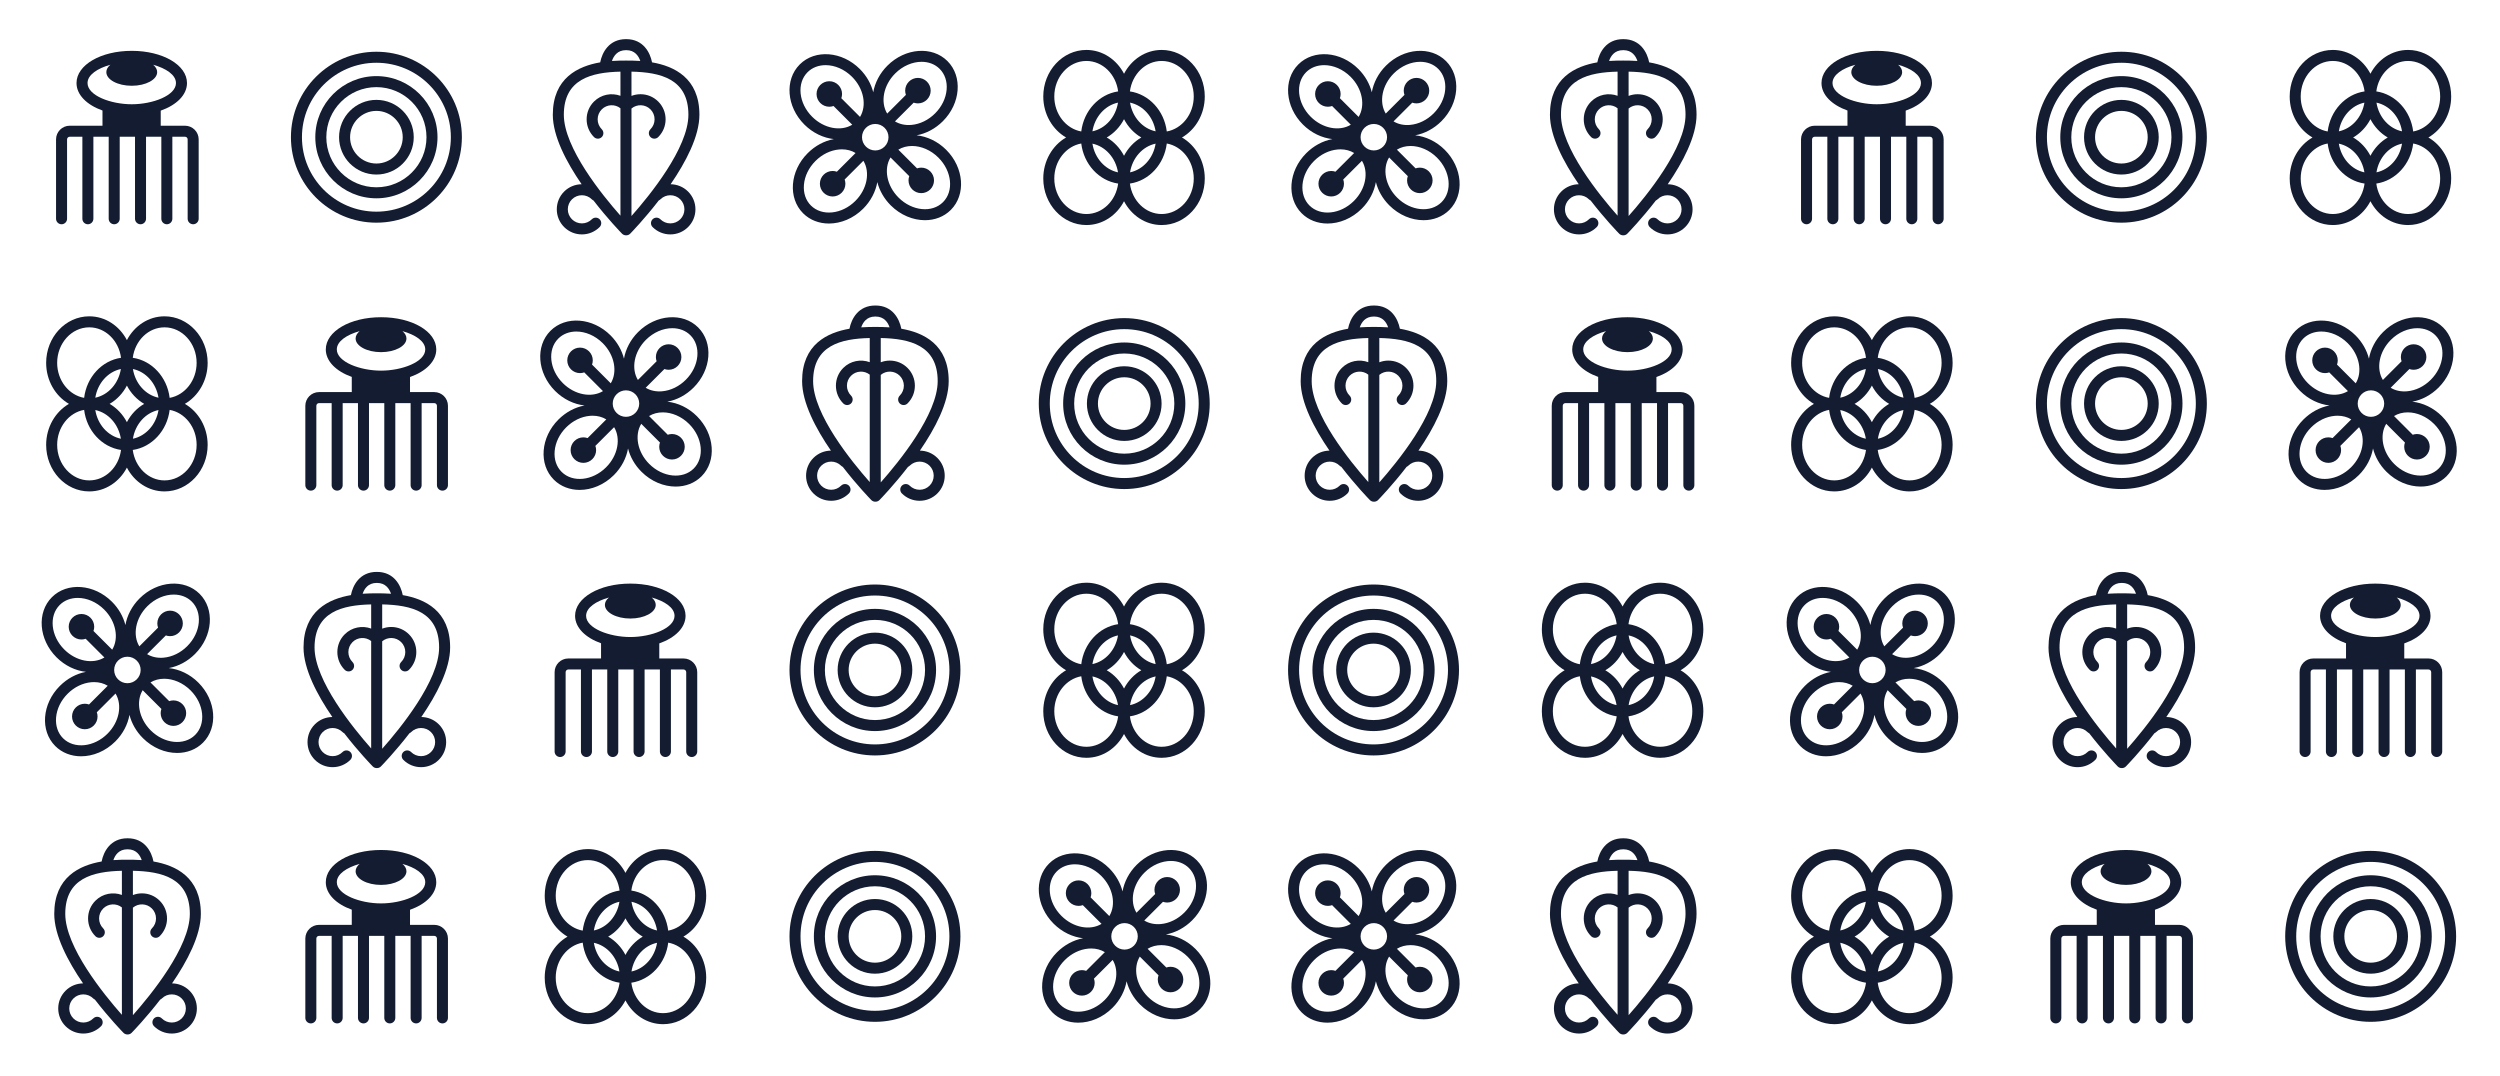 <svg width="732" height="315" viewBox="0 0 732 315" fill="none" xmlns="http://www.w3.org/2000/svg">
    <g fill="#131c31">
        <path d="M402.17 207.102C396.142 207.102 391.237 202.197 391.237 196.169C391.237 190.141 396.142 185.236 402.17 185.236C408.198 185.236 413.103 190.141 413.103 196.169C413.103 202.197 408.198 207.102 402.17 207.102ZM402.17 188.462C397.921 188.462 394.463 191.919 394.463 196.169C394.463 200.418 397.921 203.876 402.17 203.876C406.42 203.876 409.877 200.418 409.877 196.169C409.877 191.919 406.42 188.462 402.17 188.462Z"/>
        <path d="M402.17 214.058C392.305 214.058 384.28 206.033 384.28 196.168C384.28 186.303 392.305 178.278 402.17 178.278C412.035 178.278 420.06 186.303 420.06 196.168C420.06 206.033 412.035 214.058 402.17 214.058ZM402.17 181.505C394.085 181.505 387.506 188.082 387.506 196.168C387.506 204.254 394.085 210.832 402.17 210.832C410.255 210.832 416.834 204.253 416.834 196.168C416.834 188.083 410.255 181.505 402.17 181.505Z"/>
        <path d="M402.17 221.195C388.371 221.195 377.144 209.968 377.144 196.169C377.144 182.369 388.371 171.143 402.17 171.143C415.97 171.143 427.196 182.369 427.196 196.169C427.196 209.968 415.97 221.195 402.17 221.195ZM402.17 174.369C390.15 174.369 380.37 184.148 380.37 196.169C380.37 208.189 390.15 217.968 402.17 217.968C414.191 217.968 423.97 208.189 423.97 196.169C423.97 184.148 414.191 174.369 402.17 174.369Z"/>
        <path d="M711.073 192.802H703.968V188.388C708.615 186.748 711.66 183.777 711.66 180.313C711.66 175.023 704.555 170.879 695.486 170.879C686.417 170.879 679.312 175.023 679.312 180.313C679.312 183.754 682.319 186.709 686.916 188.355V192.802H677.326C675.117 192.802 673.32 194.599 673.32 196.809V220.045C673.32 220.936 674.042 221.658 674.933 221.658C675.824 221.658 676.546 220.936 676.546 220.045V196.809C676.546 196.378 676.896 196.028 677.326 196.028H681.026V220.045C681.026 220.936 681.749 221.658 682.639 221.658C683.53 221.658 684.253 220.936 684.253 220.045V196.028H688.733V220.045C688.733 220.936 689.455 221.658 690.346 221.658C691.237 221.658 691.959 220.936 691.959 220.045V196.028H696.44V220.045C696.44 220.936 697.162 221.658 698.053 221.658C698.944 221.658 699.666 220.936 699.666 220.045V196.028H704.147V220.045C704.147 220.936 704.869 221.658 705.76 221.658C706.651 221.658 707.373 220.936 707.373 220.045V196.028H711.073C711.504 196.028 711.854 196.378 711.854 196.809V220.045C711.854 220.936 712.576 221.658 713.467 221.658C714.358 221.658 715.08 220.936 715.08 220.045V196.809C715.08 194.599 713.282 192.802 711.073 192.802H711.073ZM682.538 180.313C682.538 177.914 685.474 175.991 689.223 174.952C688.479 175.574 688.042 176.313 688.042 177.108C688.042 179.316 691.375 181.106 695.486 181.106C699.596 181.106 702.929 179.316 702.929 177.108C702.929 176.313 702.492 175.575 701.748 174.952C705.497 175.991 708.433 177.914 708.433 180.313C708.433 183.972 701.61 186.522 695.486 186.522C689.361 186.522 682.537 183.972 682.537 180.313H682.538Z"/>
        <path d="M492.063 196.25C496.032 193.951 498.738 189.43 498.738 184.239C498.738 176.727 493.072 170.615 486.109 170.615C481.384 170.615 477.259 173.432 475.094 177.588C472.929 173.431 468.805 170.615 464.079 170.615C457.116 170.615 451.451 176.727 451.451 184.239C451.451 189.43 454.157 193.951 458.126 196.25C454.157 198.55 451.451 203.07 451.451 208.261C451.451 215.773 457.116 221.885 464.079 221.885C468.805 221.885 472.93 219.069 475.094 214.912C477.259 219.069 481.384 221.885 486.109 221.885C493.072 221.885 498.738 215.773 498.738 208.261C498.738 203.07 496.032 198.549 492.063 196.25ZM476.858 186.042C480.673 186.847 483.67 190.208 484.344 194.447C480.53 193.642 477.532 190.282 476.858 186.042ZM480.155 196.25C478.032 197.48 476.273 199.347 475.094 201.61C473.915 199.347 472.155 197.48 470.032 196.25C472.155 195.021 473.915 193.154 475.094 190.891C476.273 193.154 478.032 195.021 480.155 196.25ZM465.843 194.448C466.517 190.208 469.515 186.848 473.33 186.043C472.656 190.283 469.658 193.643 465.843 194.448ZM473.33 206.458C469.515 205.653 466.517 202.293 465.843 198.053C469.658 198.858 472.656 202.219 473.33 206.458ZM484.344 198.053C483.67 202.293 480.673 205.653 476.858 206.458C477.532 202.219 480.53 198.858 484.344 198.053ZM486.109 173.841C491.293 173.841 495.511 178.506 495.511 184.239C495.511 189.406 492.083 193.691 487.613 194.492C486.883 188.416 482.432 183.586 476.814 182.756C477.468 177.725 481.381 173.842 486.108 173.842L486.109 173.841ZM454.677 184.239C454.677 178.506 458.894 173.841 464.078 173.841C468.806 173.841 472.719 177.725 473.373 182.756C467.754 183.586 463.303 188.416 462.574 194.491C458.104 193.691 454.676 189.405 454.676 184.239L454.677 184.239ZM464.078 218.659C458.894 218.659 454.677 213.994 454.677 208.261C454.677 203.095 458.104 198.809 462.574 198.009C463.304 204.085 467.755 208.915 473.374 209.745C472.719 214.776 468.806 218.659 464.079 218.659H464.078ZM486.109 218.659C481.381 218.659 477.468 214.776 476.814 209.745C482.433 208.915 486.883 204.085 487.613 198.009C492.083 198.809 495.511 203.095 495.511 208.261C495.511 213.994 491.293 218.659 486.109 218.659H486.109Z"/>
        <path d="M569.016 199.871C566.515 197.369 563.401 195.941 560.342 195.612C563.167 195.091 565.862 193.649 568.038 191.474C573.258 186.254 573.859 178.362 569.379 173.882C564.899 169.402 557.007 170.004 551.787 175.223C549.528 177.483 548.137 180.243 547.647 183.01C547.026 180.577 545.711 178.194 543.719 176.201C538.499 170.981 530.607 170.38 526.127 174.86C521.647 179.341 522.248 187.232 527.468 192.452C529.961 194.944 533.062 196.382 536.11 196.718C533.297 197.244 530.613 198.681 528.446 200.849C523.226 206.068 522.625 213.96 527.105 218.44C529.122 220.457 531.829 221.444 534.673 221.444C538.148 221.444 541.827 219.97 544.697 217.099C546.956 214.84 548.347 212.08 548.838 209.313C549.458 211.746 550.773 214.128 552.765 216.121C555.636 218.992 559.314 220.466 562.789 220.466C565.633 220.466 568.34 219.479 570.357 217.462C574.837 212.982 574.236 205.09 569.016 199.871ZM548.233 200.046C546.094 200.046 544.354 198.306 544.354 196.167C544.354 194.027 546.094 192.288 548.233 192.288C550.372 192.288 552.112 194.028 552.112 196.167C552.112 198.306 550.372 200.046 548.233 200.046ZM554.069 177.504C556.316 175.257 559.17 174.091 561.807 174.091C563.818 174.091 565.704 174.77 567.098 176.163C568.621 177.686 569.343 179.851 569.132 182.26C568.911 184.774 567.713 187.237 565.757 189.193C563.801 191.149 561.338 192.347 558.824 192.567C557.027 192.725 555.366 192.362 554.006 191.535L559.489 186.053C559.878 186.19 560.293 186.268 560.728 186.268C562.787 186.268 564.462 184.593 564.462 182.534C564.462 180.475 562.787 178.799 560.728 178.799C558.669 178.799 556.993 180.475 556.993 182.534C556.993 182.968 557.071 183.384 557.208 183.772L551.727 189.253C549.703 185.921 550.587 180.986 554.069 177.504ZM528.409 177.141C529.804 175.747 531.688 175.069 533.7 175.069C536.337 175.069 539.19 176.235 541.438 178.482C544.919 181.964 545.803 186.899 543.78 190.232L538.298 184.75C538.435 184.362 538.514 183.946 538.514 183.512C538.514 181.453 536.838 179.777 534.779 179.777C532.72 179.777 531.045 181.453 531.045 183.512C531.045 185.571 532.72 187.246 534.779 187.246C535.213 187.246 535.629 187.168 536.017 187.031L541.499 192.513C538.166 194.536 533.231 193.653 529.75 190.171C525.788 186.209 525.186 180.364 528.409 177.142V177.141ZM542.416 214.819C538.454 218.781 532.61 219.382 529.387 216.16C527.864 214.637 527.142 212.472 527.353 210.063C527.573 207.549 528.772 205.087 530.728 203.13C532.684 201.174 535.146 199.976 537.661 199.756C537.935 199.732 538.207 199.72 538.474 199.72C539.958 199.72 541.321 200.093 542.473 200.792L536.995 206.271C536.607 206.133 536.191 206.055 535.757 206.055C533.698 206.055 532.023 207.73 532.023 209.789C532.023 211.848 533.698 213.524 535.757 213.524C537.816 213.524 539.492 211.849 539.492 209.789C539.492 209.355 539.413 208.939 539.276 208.551L544.758 203.07C546.781 206.402 545.897 211.337 542.416 214.819ZM568.076 215.182C564.852 218.404 559.008 217.803 555.047 213.841C551.565 210.359 550.681 205.424 552.705 202.092L558.187 207.573C558.049 207.962 557.971 208.377 557.971 208.811C557.971 210.871 559.646 212.546 561.706 212.546C563.765 212.546 565.44 210.871 565.44 208.811C565.44 206.752 563.765 205.077 561.706 205.077C561.271 205.077 560.856 205.155 560.468 205.292L554.989 199.813C556.17 199.096 557.549 198.738 558.997 198.738C561.634 198.738 564.488 199.904 566.735 202.152C570.697 206.114 571.299 211.959 568.076 215.181L568.076 215.182Z"/>
        <path d="M634.293 209.939C638.736 203.471 642.729 195.905 642.729 189.588C642.729 178.813 635.291 175.36 628.858 174.252C628.295 171.364 626.274 167.453 621.311 167.453C621.296 167.453 621.282 167.457 621.266 167.457C621.251 167.457 621.237 167.453 621.222 167.453C616.259 167.453 614.237 171.364 613.674 174.252C607.242 175.36 599.803 178.813 599.803 189.588C599.803 195.905 603.797 203.471 608.239 209.939C606.384 209.958 604.533 210.671 603.12 212.084C601.732 213.471 600.968 215.317 600.968 217.28C600.968 219.242 601.732 221.088 603.12 222.476C604.509 223.864 606.354 224.628 608.317 224.628C610.279 224.628 612.125 223.864 613.513 222.476C614.143 221.845 614.143 220.824 613.513 220.195C612.883 219.565 611.862 219.565 611.231 220.195C610.453 220.973 609.418 221.402 608.317 221.402C607.215 221.402 606.18 220.973 605.402 220.195C604.623 219.416 604.195 218.381 604.195 217.28C604.195 216.179 604.623 215.143 605.402 214.364C607.009 212.758 609.625 212.758 611.232 214.364C611.373 214.506 611.536 214.61 611.708 214.688C615.918 220.134 619.713 224.048 620.068 224.411C620.385 224.735 620.803 224.896 621.222 224.896C621.237 224.896 621.251 224.893 621.266 224.892C621.282 224.892 621.296 224.896 621.311 224.896C621.73 224.896 622.148 224.734 622.464 224.411C622.82 224.047 626.614 220.135 630.825 214.689C630.997 214.611 631.16 214.506 631.3 214.364C632.908 212.758 635.524 212.758 637.13 214.364C637.909 215.143 638.338 216.179 638.338 217.28C638.338 218.381 637.909 219.416 637.13 220.195C636.352 220.973 635.316 221.402 634.215 221.402C633.114 221.402 632.079 220.973 631.3 220.195C630.67 219.565 629.649 219.565 629.019 220.195C628.389 220.824 628.389 221.845 629.019 222.476C630.407 223.864 632.253 224.628 634.215 224.628C636.178 224.628 638.024 223.864 639.412 222.476C640.8 221.088 641.564 219.242 641.564 217.28C641.564 215.317 640.8 213.471 639.412 212.084C637.999 210.671 636.149 209.958 634.293 209.939ZM639.503 189.588C639.503 199.318 628.143 213.259 622.834 219.242V187.767C624.452 186.412 626.873 186.492 628.393 188.012C629.172 188.791 629.6 189.826 629.6 190.927C629.6 192.027 629.172 193.063 628.393 193.842C627.763 194.471 627.763 195.492 628.393 196.123C628.708 196.438 629.121 196.595 629.534 196.595C629.947 196.595 630.36 196.438 630.675 196.123C632.063 194.735 632.827 192.889 632.827 190.927C632.827 188.964 632.063 187.118 630.675 185.731C629.287 184.342 627.441 183.578 625.478 183.578C624.559 183.578 623.668 183.752 622.834 184.073V176.968C631.315 177.153 639.503 179.081 639.503 189.587V189.588ZM621.221 170.679C621.237 170.679 621.251 170.675 621.266 170.675C621.281 170.675 621.296 170.679 621.311 170.679C623.821 170.679 624.929 172.398 625.419 173.844C623.774 173.728 622.338 173.726 621.311 173.726C621.295 173.726 621.281 173.731 621.266 173.731C621.251 173.731 621.236 173.726 621.221 173.726C620.194 173.726 618.758 173.728 617.113 173.844C617.604 172.398 618.711 170.679 621.221 170.679ZM619.608 176.971V184.045C616.999 183.082 613.95 183.639 611.858 185.731C610.47 187.119 609.705 188.964 609.705 190.927C609.705 192.89 610.47 194.735 611.858 196.123C612.173 196.438 612.586 196.596 612.998 196.596C613.411 196.596 613.824 196.438 614.139 196.123C614.769 195.493 614.769 194.472 614.139 193.842C613.361 193.064 612.932 192.029 612.932 190.927C612.932 189.826 613.361 188.791 614.139 188.013C615.631 186.521 617.992 186.416 619.608 187.695V219.142C614.263 213.104 603.029 199.264 603.029 189.588C603.029 179.12 611.159 177.167 619.608 176.971Z"/>
        <path d="M110.211 51.109C104.182 51.109 99.278 46.204 99.278 40.176C99.278 34.148 104.183 29.243 110.211 29.243C116.239 29.243 121.144 34.148 121.144 40.176C121.144 46.204 116.239 51.109 110.211 51.109ZM110.211 32.469C105.962 32.469 102.504 35.926 102.504 40.176C102.504 44.425 105.962 47.882 110.211 47.882C114.46 47.882 117.918 44.425 117.918 40.176C117.918 35.926 114.46 32.469 110.211 32.469Z"/>
        <path d="M110.211 58.065C100.346 58.065 92.321 50.039 92.321 40.175C92.321 30.31 100.346 22.285 110.211 22.285C120.076 22.285 128.101 30.31 128.101 40.175C128.101 50.039 120.076 58.065 110.211 58.065ZM110.211 25.511C102.126 25.511 95.547 32.089 95.547 40.175C95.547 48.261 102.126 54.838 110.211 54.838C118.296 54.838 124.875 48.26 124.875 40.175C124.875 32.09 118.296 25.511 110.211 25.511Z"/>
        <path d="M110.211 65.201C96.412 65.201 85.185 53.975 85.185 40.175C85.185 26.376 96.412 15.149 110.211 15.149C124.011 15.149 135.237 26.376 135.237 40.175C135.237 53.975 124.011 65.201 110.211 65.201ZM110.211 18.376C98.191 18.376 88.411 28.155 88.411 40.175C88.411 52.196 98.191 61.975 110.211 61.975C122.231 61.975 132.011 52.196 132.011 40.175C132.011 28.155 122.231 18.376 110.211 18.376Z"/>
        <path d="M54.165 36.809H47.06V32.395C51.707 30.755 54.752 27.784 54.752 24.32C54.752 19.03 47.647 14.886 38.578 14.886C29.508 14.886 22.403 19.03 22.403 24.32C22.403 27.761 25.411 30.716 30.007 32.362V36.809H20.418C18.209 36.809 16.411 38.606 16.411 40.816V64.052C16.411 64.943 17.133 65.665 18.024 65.665C18.915 65.665 19.637 64.943 19.637 64.052V40.816C19.637 40.385 19.987 40.035 20.418 40.035H24.118V64.052C24.118 64.943 24.84 65.665 25.731 65.665C26.622 65.665 27.344 64.943 27.344 64.052V40.035H31.825V64.052C31.825 64.943 32.547 65.665 33.438 65.665C34.329 65.665 35.051 64.943 35.051 64.052V40.035H39.532V64.052C39.532 64.943 40.254 65.665 41.145 65.665C42.036 65.665 42.758 64.943 42.758 64.052V40.035H47.238V64.052C47.238 64.943 47.961 65.665 48.852 65.665C49.742 65.665 50.465 64.943 50.465 64.052V40.035H54.164C54.595 40.035 54.945 40.385 54.945 40.816V64.052C54.945 64.943 55.667 65.665 56.558 65.665C57.449 65.665 58.171 64.943 58.171 64.052V40.816C58.171 38.606 56.374 36.809 54.164 36.809H54.165ZM25.629 24.32C25.629 21.92 28.566 19.998 32.315 18.959C31.57 19.581 31.134 20.32 31.134 21.114C31.134 23.323 34.467 25.113 38.577 25.113C42.688 25.113 46.02 23.323 46.02 21.114C46.02 20.32 45.584 19.581 44.84 18.959C48.589 19.998 51.525 21.92 51.525 24.32C51.525 27.979 44.702 30.528 38.577 30.528C32.453 30.528 25.629 27.979 25.629 24.32H25.629Z"/>
        <path d="M346.083 40.257C350.052 37.958 352.758 33.437 352.758 28.246C352.758 20.734 347.093 14.622 340.13 14.622C335.404 14.622 331.28 17.439 329.115 21.595C326.95 17.438 322.825 14.622 318.1 14.622C311.137 14.622 305.472 20.734 305.472 28.246C305.472 33.437 308.178 37.958 312.146 40.257C308.178 42.556 305.472 47.077 305.472 52.268C305.472 59.78 311.137 65.892 318.1 65.892C322.825 65.892 326.95 63.076 329.115 58.919C331.28 63.076 335.404 65.892 340.13 65.892C347.093 65.892 352.758 59.78 352.758 52.268C352.758 47.077 350.052 42.556 346.083 40.257ZM330.879 30.049C334.694 30.854 337.691 34.215 338.365 38.454C334.55 37.649 331.553 34.288 330.879 30.049ZM334.176 40.257C332.053 41.487 330.294 43.353 329.114 45.617C327.935 43.353 326.176 41.487 324.053 40.257C326.175 39.028 327.935 37.161 329.114 34.898C330.294 37.161 332.053 39.028 334.176 40.257ZM319.863 38.454C320.538 34.215 323.535 30.855 327.35 30.05C326.676 34.289 323.678 37.65 319.863 38.454ZM327.35 50.465C323.535 49.66 320.538 46.299 319.863 42.06C323.678 42.865 326.676 46.226 327.35 50.465ZM338.365 42.06C337.691 46.299 334.694 49.66 330.879 50.465C331.553 46.226 334.55 42.865 338.365 42.06ZM340.129 17.848C345.314 17.848 349.531 22.513 349.531 28.246C349.531 33.412 346.104 37.698 341.633 38.498C340.903 32.423 336.453 27.593 330.834 26.763C331.488 21.732 335.401 17.849 340.129 17.849L340.129 17.848ZM308.697 28.246C308.697 22.513 312.915 17.848 318.099 17.848C322.827 17.848 326.739 21.732 327.394 26.763C321.775 27.592 317.324 32.423 316.594 38.498C312.124 37.698 308.696 33.412 308.696 28.246L308.697 28.246ZM318.099 62.666C312.914 62.666 308.697 58.001 308.697 52.268C308.697 47.102 312.124 42.816 316.595 42.016C317.324 48.092 321.775 52.922 327.394 53.751C326.74 58.783 322.827 62.666 318.099 62.666H318.099ZM340.129 62.666C335.401 62.666 331.489 58.783 330.835 53.751C336.453 52.922 340.904 48.092 341.634 42.016C346.104 42.816 349.532 47.102 349.532 52.268C349.532 58.001 345.314 62.666 340.13 62.666H340.129Z"/>
        <path d="M277.057 43.878C274.556 41.376 271.441 39.948 268.382 39.619C271.207 39.098 273.903 37.656 276.078 35.48C281.298 30.261 281.9 22.369 277.419 17.889C272.94 13.409 265.048 14.011 259.828 19.23C257.569 21.49 256.178 24.25 255.687 27.017C255.067 24.584 253.752 22.201 251.759 20.208C246.54 14.988 238.648 14.387 234.168 18.867C229.688 23.347 230.289 31.239 235.509 36.459C238.001 38.951 241.102 40.389 244.151 40.725C241.337 41.251 238.654 42.688 236.487 44.856C231.267 50.075 230.666 57.967 235.146 62.447C237.163 64.463 239.87 65.451 242.714 65.451C246.188 65.451 249.867 63.977 252.738 61.106C254.997 58.847 256.387 56.087 256.878 53.32C257.499 55.753 258.814 58.135 260.806 60.128C263.677 62.999 267.355 64.473 270.83 64.473C273.673 64.473 276.381 63.485 278.398 61.469C282.878 56.989 282.276 49.097 277.057 43.878ZM256.273 44.053C254.134 44.053 252.394 42.313 252.394 40.173C252.394 38.034 254.134 36.295 256.273 36.295C258.412 36.295 260.153 38.035 260.153 40.173C260.153 42.312 258.413 44.053 256.273 44.053ZM262.11 21.511C264.357 19.264 267.211 18.098 269.848 18.098C271.859 18.098 273.744 18.776 275.139 20.17C276.661 21.693 277.383 23.858 277.173 26.267C276.952 28.781 275.754 31.243 273.798 33.2C271.841 35.156 269.379 36.354 266.864 36.574C265.067 36.732 263.407 36.369 262.047 35.542L267.53 30.059C267.918 30.197 268.334 30.275 268.768 30.275C270.828 30.275 272.503 28.6 272.503 26.541C272.503 24.482 270.827 22.806 268.768 22.806C266.71 22.806 265.034 24.481 265.034 26.541C265.034 26.975 265.112 27.391 265.249 27.779L259.768 33.26C257.744 29.928 258.628 24.993 262.11 21.511ZM236.45 21.148C237.844 19.754 239.729 19.076 241.741 19.076C244.377 19.076 247.231 20.242 249.479 22.489C252.96 25.971 253.844 30.906 251.821 34.238L246.339 28.757C246.476 28.368 246.555 27.953 246.555 27.519C246.555 25.459 244.879 23.784 242.82 23.784C240.76 23.784 239.085 25.459 239.085 27.519C239.085 29.578 240.761 31.253 242.82 31.253C243.254 31.253 243.67 31.175 244.058 31.038L249.539 36.52C246.207 38.543 241.272 37.66 237.791 34.178C233.829 30.216 233.227 24.371 236.45 21.149V21.148ZM250.457 58.826C246.495 62.787 240.651 63.389 237.428 60.167C235.905 58.644 235.183 56.479 235.394 54.07C235.614 51.556 236.813 49.093 238.769 47.137C240.725 45.181 243.187 43.983 245.702 43.763C245.976 43.738 246.248 43.727 246.515 43.727C247.998 43.727 249.362 44.1 250.514 44.799L245.036 50.277C244.648 50.14 244.232 50.062 243.798 50.062C241.738 50.062 240.063 51.737 240.063 53.796C240.063 55.855 241.739 57.531 243.798 57.531C245.857 57.531 247.533 55.855 247.533 53.796C247.533 53.362 247.454 52.946 247.317 52.558L252.798 47.077C254.822 50.409 253.938 55.344 250.457 58.826ZM276.117 59.189C272.893 62.41 267.049 61.809 263.088 57.848C259.606 54.366 258.722 49.431 260.745 46.098L266.227 51.58C266.09 51.968 266.012 52.384 266.012 52.818C266.012 54.877 267.687 56.553 269.747 56.553C271.806 56.553 273.481 54.877 273.481 52.818C273.481 50.759 271.805 49.084 269.747 49.084C269.312 49.084 268.896 49.162 268.509 49.299L263.03 43.82C264.211 43.103 265.59 42.745 267.038 42.745C269.675 42.745 272.529 43.911 274.776 46.159C278.738 50.121 279.34 55.966 276.117 59.188L276.117 59.189Z"/>
        <path d="M196.354 53.946C200.796 47.478 204.79 39.912 204.79 33.595C204.79 22.819 197.351 19.367 190.919 18.259C190.356 15.371 188.334 11.46 183.372 11.46C183.356 11.46 183.342 11.464 183.327 11.464C183.312 11.464 183.297 11.46 183.282 11.46C178.319 11.46 176.298 15.371 175.735 18.259C169.303 19.367 161.864 22.819 161.864 33.595C161.864 39.912 165.857 47.478 170.3 53.946C168.444 53.965 166.594 54.678 165.181 56.09C163.793 57.478 163.029 59.324 163.029 61.287C163.029 63.249 163.793 65.095 165.181 66.483C166.569 67.871 168.415 68.635 170.377 68.635C172.34 68.635 174.186 67.871 175.573 66.483C176.203 65.852 176.203 64.831 175.573 64.202C174.943 63.571 173.922 63.571 173.292 64.202C172.513 64.98 171.478 65.409 170.377 65.409C169.276 65.409 168.241 64.98 167.462 64.202C166.684 63.423 166.255 62.388 166.255 61.287C166.255 60.185 166.684 59.15 167.462 58.371C169.069 56.765 171.685 56.765 173.293 58.371C173.434 58.513 173.596 58.617 173.768 58.695C177.979 64.141 181.774 68.055 182.129 68.418C182.445 68.741 182.864 68.903 183.282 68.903C183.297 68.903 183.312 68.899 183.327 68.899C183.342 68.899 183.357 68.903 183.372 68.903C183.791 68.903 184.209 68.741 184.525 68.418C184.88 68.054 188.675 64.141 192.885 58.696C193.057 58.618 193.22 58.513 193.361 58.371C194.969 56.765 197.584 56.765 199.191 58.371C199.969 59.15 200.398 60.185 200.398 61.287C200.398 62.388 199.97 63.423 199.191 64.202C198.412 64.98 197.377 65.409 196.276 65.409C195.175 65.409 194.14 64.98 193.361 64.202C192.731 63.571 191.709 63.571 191.08 64.202C190.449 64.831 190.449 65.852 191.08 66.483C192.468 67.871 194.313 68.635 196.276 68.635C198.238 68.635 200.084 67.871 201.472 66.483C202.86 65.095 203.625 63.249 203.625 61.287C203.625 59.324 202.86 57.478 201.472 56.09C200.06 54.678 198.209 53.965 196.354 53.946ZM201.564 33.595C201.564 43.324 190.203 57.266 184.895 63.249V31.774C186.513 30.419 188.934 30.499 190.454 32.019C191.232 32.797 191.661 33.833 191.661 34.934C191.661 36.034 191.232 37.07 190.454 37.849C189.823 38.478 189.823 39.499 190.454 40.129C190.769 40.444 191.182 40.602 191.595 40.602C192.008 40.602 192.421 40.444 192.735 40.129C194.123 38.742 194.888 36.896 194.888 34.934C194.888 32.971 194.123 31.125 192.735 29.737C191.347 28.349 189.502 27.585 187.539 27.585C186.619 27.585 185.728 27.759 184.895 28.08V20.975C193.376 21.16 201.564 23.088 201.564 33.594V33.595ZM183.282 14.686C183.297 14.686 183.311 14.682 183.326 14.682C183.342 14.682 183.356 14.686 183.371 14.686C185.881 14.686 186.989 16.405 187.479 17.851C185.835 17.735 184.398 17.733 183.371 17.733C183.356 17.733 183.342 17.738 183.326 17.738C183.311 17.738 183.297 17.733 183.282 17.733C182.255 17.733 180.818 17.735 179.174 17.851C179.664 16.405 180.772 14.686 183.282 14.686ZM181.669 20.978V28.052C179.059 27.089 176.011 27.646 173.918 29.738C172.53 31.126 171.766 32.971 171.766 34.934C171.766 36.897 172.53 38.742 173.918 40.13C174.233 40.445 174.646 40.603 175.059 40.603C175.471 40.603 175.885 40.445 176.2 40.13C176.829 39.5 176.829 38.479 176.2 37.849C175.421 37.071 174.993 36.035 174.993 34.934C174.993 33.833 175.421 32.798 176.2 32.019C177.692 30.528 180.052 30.423 181.669 31.702V63.149C176.324 57.111 165.09 43.271 165.09 33.595C165.09 23.126 173.22 21.174 181.669 20.978Z"/>
        <path d="M329.18 129.105C323.152 129.105 318.247 124.2 318.247 118.172C318.247 112.144 323.152 107.239 329.18 107.239C335.208 107.239 340.113 112.144 340.113 118.172C340.113 124.2 335.208 129.105 329.18 129.105ZM329.18 110.465C324.931 110.465 321.473 113.922 321.473 118.172C321.473 122.421 324.931 125.879 329.18 125.879C333.43 125.879 336.887 122.421 336.887 118.172C336.887 113.922 333.43 110.465 329.18 110.465Z"/>
        <path d="M329.18 136.061C319.316 136.061 311.291 128.036 311.291 118.171C311.291 108.306 319.316 100.281 329.18 100.281C339.045 100.281 347.07 108.306 347.07 118.171C347.07 128.036 339.045 136.061 329.18 136.061ZM329.18 103.507C321.095 103.507 314.517 110.085 314.517 118.171C314.517 126.257 321.095 132.834 329.18 132.834C337.266 132.834 343.844 126.256 343.844 118.171C343.844 110.086 337.266 103.507 329.18 103.507Z"/>
        <path d="M329.18 143.198C315.381 143.198 304.154 131.971 304.154 118.172C304.154 104.372 315.381 93.145 329.18 93.145C342.98 93.145 354.206 104.372 354.206 118.172C354.206 131.971 342.98 143.198 329.18 143.198ZM329.18 96.372C317.16 96.372 307.38 106.151 307.38 118.172C307.38 130.192 317.16 139.971 329.18 139.971C341.201 139.971 350.98 130.192 350.98 118.172C350.98 106.151 341.201 96.372 329.18 96.372Z"/>
        <path d="M127.155 114.805H120.05V110.391C124.696 108.751 127.741 105.78 127.741 102.316C127.741 97.026 120.637 92.882 111.567 92.882C102.498 92.882 95.393 97.026 95.393 102.316C95.393 105.757 98.4 108.712 102.997 110.358V114.805H93.408C91.198 114.805 89.401 116.602 89.401 118.812V142.048C89.401 142.939 90.123 143.661 91.014 143.661C91.905 143.661 92.627 142.939 92.627 142.048V118.812C92.627 118.381 92.977 118.031 93.408 118.031H97.108V142.048C97.108 142.939 97.83 143.661 98.721 143.661C99.612 143.661 100.334 142.939 100.334 142.048V118.031H104.814V142.048C104.814 142.939 105.537 143.661 106.428 143.661C107.319 143.661 108.041 142.939 108.041 142.048V118.031H112.521V142.048C112.521 142.939 113.243 143.661 114.134 143.661C115.025 143.661 115.747 142.939 115.747 142.048V118.031H120.228V142.048C120.228 142.939 120.95 143.661 121.841 143.661C122.732 143.661 123.454 142.939 123.454 142.048V118.031H127.154C127.585 118.031 127.935 118.381 127.935 118.812V142.048C127.935 142.939 128.657 143.661 129.548 143.661C130.439 143.661 131.161 142.939 131.161 142.048V118.812C131.161 116.602 129.364 114.805 127.154 114.805H127.155ZM98.619 102.316C98.619 99.916 101.556 97.994 105.304 96.955C104.56 97.577 104.124 98.316 104.124 99.111C104.124 101.319 107.456 103.109 111.567 103.109C115.678 103.109 119.01 101.319 119.01 99.111C119.01 98.316 118.574 97.578 117.829 96.955C121.578 97.994 124.515 99.916 124.515 102.316C124.515 105.975 117.691 108.525 111.567 108.525C105.443 108.525 98.619 105.975 98.619 102.316H98.619Z"/>
        <path d="M54.124 118.253C58.093 115.954 60.799 111.433 60.799 106.242C60.799 98.73 55.134 92.618 48.17 92.618C43.445 92.618 39.321 95.435 37.156 99.591C34.99 95.434 30.866 92.618 26.14 92.618C19.177 92.618 13.513 98.73 13.513 106.242C13.513 111.433 16.218 115.954 20.187 118.253C16.218 120.553 13.513 125.073 13.513 130.264C13.513 137.776 19.177 143.888 26.14 143.888C30.866 143.888 34.991 141.072 37.156 136.915C39.321 141.072 43.445 143.888 48.17 143.888C55.134 143.888 60.799 137.776 60.799 130.264C60.799 125.073 58.093 120.552 54.124 118.253ZM38.919 108.045C42.734 108.85 45.731 112.211 46.406 116.45C42.591 115.645 39.594 112.284 38.919 108.045ZM42.217 118.253C40.094 119.483 38.334 121.349 37.155 123.613C35.976 121.349 34.217 119.483 32.093 118.253C34.216 117.024 35.976 115.157 37.155 112.894C38.334 115.157 40.094 117.024 42.217 118.253ZM27.904 116.451C28.578 112.211 31.576 108.851 35.391 108.046C34.717 112.286 31.719 115.646 27.904 116.451ZM35.391 128.461C31.576 127.656 28.578 124.296 27.904 120.056C31.719 120.861 34.717 124.222 35.391 128.461ZM46.406 120.056C45.731 124.296 42.734 127.656 38.919 128.461C39.594 124.222 42.591 120.861 46.406 120.056ZM48.17 95.844C53.354 95.844 57.572 100.509 57.572 106.242C57.572 111.409 54.144 115.694 49.674 116.495C48.944 110.419 44.494 105.589 38.875 104.759C39.529 99.728 43.442 95.845 48.169 95.845L48.17 95.844ZM16.738 106.242C16.738 100.509 20.956 95.844 26.139 95.844C30.867 95.844 34.78 99.728 35.435 104.759C29.816 105.588 25.365 110.419 24.635 116.494C20.165 115.694 16.737 111.408 16.737 106.242L16.738 106.242ZM26.139 140.662C20.955 140.662 16.738 135.997 16.738 130.264C16.738 125.098 20.165 120.812 24.636 120.012C25.365 126.088 29.816 130.918 35.435 131.747C34.781 136.779 30.867 140.662 26.14 140.662H26.139ZM48.17 140.662C43.442 140.662 39.53 136.779 38.875 131.747C44.494 130.918 48.945 126.088 49.674 120.012C54.144 120.812 57.573 125.098 57.573 130.264C57.573 135.997 53.354 140.662 48.17 140.662H48.17Z"/>
        <path d="M204.067 121.874C201.566 119.372 198.452 117.944 195.393 117.615C198.218 117.094 200.913 115.652 203.089 113.477C208.309 108.257 208.91 100.365 204.43 95.885C199.95 91.405 192.058 92.007 186.838 97.226C184.579 99.486 183.189 102.246 182.698 105.013C182.077 102.58 180.762 100.197 178.77 98.204C173.55 92.984 165.658 92.383 161.178 96.863C156.698 101.343 157.299 109.235 162.519 114.455C165.012 116.947 168.113 118.385 171.161 118.721C168.348 119.247 165.664 120.684 163.498 122.852C158.277 128.071 157.676 135.963 162.157 140.443C164.173 142.46 166.88 143.447 169.724 143.447C173.199 143.447 176.878 141.973 179.748 139.102C182.007 136.843 183.398 134.083 183.889 131.316C184.509 133.749 185.824 136.131 187.816 138.124C190.687 140.995 194.365 142.469 197.84 142.469C200.684 142.469 203.391 141.481 205.408 139.465C209.888 134.985 209.287 127.093 204.067 121.874ZM183.284 122.049C181.145 122.049 179.405 120.309 179.405 118.17C179.405 116.03 181.145 114.291 183.284 114.291C185.423 114.291 187.163 116.031 187.163 118.17C187.163 120.309 185.423 122.049 183.284 122.049ZM189.12 99.507C191.367 97.26 194.221 96.094 196.858 96.094C198.869 96.094 200.755 96.772 202.149 98.166C203.672 99.689 204.394 101.854 204.183 104.263C203.962 106.777 202.764 109.24 200.808 111.196C198.852 113.152 196.39 114.35 193.875 114.57C192.078 114.728 190.417 114.365 189.057 113.538L194.54 108.056C194.929 108.193 195.344 108.271 195.779 108.271C197.838 108.271 199.513 106.596 199.513 104.537C199.513 102.478 197.838 100.802 195.779 100.802C193.72 100.802 192.044 102.477 192.044 104.537C192.044 104.971 192.122 105.387 192.259 105.775L186.778 111.256C184.754 107.924 185.638 102.989 189.12 99.507ZM163.46 99.144C164.855 97.75 166.739 97.072 168.751 97.072C171.388 97.072 174.241 98.238 176.489 100.485C179.97 103.967 180.854 108.902 178.831 112.234L173.349 106.753C173.486 106.364 173.565 105.949 173.565 105.515C173.565 103.456 171.889 101.78 169.83 101.78C167.771 101.78 166.096 103.456 166.096 105.515C166.096 107.574 167.771 109.249 169.83 109.249C170.264 109.249 170.68 109.171 171.068 109.034L176.55 114.516C173.217 116.539 168.282 115.656 164.801 112.174C160.839 108.212 160.237 102.367 163.46 99.145V99.144ZM177.467 136.822C173.505 140.784 167.661 141.385 164.438 138.163C162.915 136.64 162.193 134.475 162.404 132.066C162.624 129.552 163.823 127.089 165.779 125.133C167.735 123.177 170.197 121.979 172.712 121.759C172.986 121.735 173.258 121.723 173.525 121.723C175.009 121.723 176.372 122.096 177.524 122.795L172.046 128.273C171.658 128.136 171.243 128.058 170.808 128.058C168.749 128.058 167.074 129.733 167.074 131.792C167.074 133.851 168.749 135.527 170.808 135.527C172.867 135.527 174.543 133.852 174.543 131.792C174.543 131.358 174.464 130.942 174.327 130.554L179.809 125.073C181.832 128.405 180.948 133.34 177.467 136.822ZM203.127 137.185C199.903 140.407 194.059 139.805 190.098 135.844C186.616 132.362 185.732 127.427 187.756 124.094L193.238 129.576C193.1 129.965 193.022 130.38 193.022 130.814C193.022 132.873 194.697 134.549 196.757 134.549C198.816 134.549 200.491 132.873 200.491 130.814C200.491 128.755 198.816 127.08 196.757 127.08C196.322 127.08 195.907 127.158 195.519 127.295L190.04 121.816C191.221 121.099 192.6 120.741 194.048 120.741C196.685 120.741 199.539 121.907 201.786 124.155C205.748 128.117 206.35 133.962 203.127 137.184L203.127 137.185Z"/>
        <path d="M269.344 131.942C273.786 125.474 277.78 117.908 277.78 111.591C277.78 100.815 270.341 97.363 263.909 96.255C263.346 93.367 261.324 89.456 256.362 89.456C256.346 89.456 256.332 89.46 256.317 89.46C256.302 89.46 256.287 89.456 256.272 89.456C251.309 89.456 249.288 93.367 248.725 96.255C242.293 97.363 234.854 100.815 234.854 111.591C234.854 117.908 238.847 125.474 243.29 131.942C241.434 131.961 239.584 132.674 238.171 134.087C236.783 135.474 236.019 137.32 236.019 139.283C236.019 141.245 236.783 143.091 238.171 144.479C239.559 145.867 241.405 146.631 243.367 146.631C245.33 146.631 247.176 145.867 248.563 144.479C249.193 143.848 249.193 142.827 248.563 142.198C247.933 141.567 246.912 141.567 246.282 142.198C245.503 142.976 244.468 143.405 243.367 143.405C242.266 143.405 241.231 142.976 240.452 142.198C239.674 141.419 239.245 140.384 239.245 139.283C239.245 138.182 239.674 137.146 240.452 136.367C242.059 134.761 244.675 134.761 246.283 136.367C246.424 136.509 246.586 136.613 246.758 136.691C250.969 142.137 254.764 146.051 255.119 146.414C255.435 146.737 255.854 146.899 256.272 146.899C256.287 146.899 256.302 146.896 256.317 146.895C256.332 146.895 256.347 146.899 256.362 146.899C256.781 146.899 257.199 146.737 257.515 146.414C257.87 146.05 261.665 142.137 265.875 136.692C266.047 136.614 266.21 136.509 266.351 136.367C267.959 134.761 270.574 134.761 272.181 136.367C272.959 137.146 273.388 138.182 273.388 139.283C273.388 140.384 272.96 141.419 272.181 142.198C271.402 142.976 270.367 143.405 269.266 143.405C268.165 143.405 267.13 142.976 266.351 142.198C265.721 141.567 264.699 141.567 264.07 142.198C263.439 142.827 263.439 143.848 264.07 144.479C265.458 145.867 267.303 146.631 269.266 146.631C271.228 146.631 273.074 145.867 274.462 144.479C275.85 143.091 276.615 141.245 276.615 139.283C276.615 137.32 275.85 135.474 274.462 134.087C273.05 132.674 271.199 131.961 269.344 131.942ZM274.554 111.591C274.554 121.321 263.193 135.262 257.885 141.245V109.77C259.503 108.415 261.924 108.495 263.444 110.015C264.222 110.793 264.651 111.829 264.651 112.93C264.651 114.03 264.222 115.066 263.444 115.845C262.813 116.474 262.813 117.495 263.444 118.126C263.759 118.441 264.172 118.598 264.585 118.598C264.998 118.598 265.411 118.441 265.725 118.126C267.113 116.738 267.877 114.892 267.877 112.93C267.877 110.967 267.113 109.121 265.725 107.733C264.337 106.345 262.492 105.581 260.529 105.581C259.609 105.581 258.718 105.755 257.885 106.076V98.971C266.366 99.156 274.554 101.084 274.554 111.59V111.591ZM256.272 92.682C256.287 92.682 256.301 92.678 256.316 92.678C256.332 92.678 256.346 92.682 256.361 92.682C258.871 92.682 259.979 94.401 260.469 95.847C258.825 95.731 257.388 95.729 256.361 95.729C256.346 95.729 256.332 95.734 256.316 95.734C256.301 95.734 256.287 95.729 256.272 95.729C255.245 95.729 253.808 95.731 252.164 95.847C252.654 94.401 253.762 92.682 256.272 92.682ZM254.659 98.974V106.048C252.049 105.085 249.001 105.642 246.908 107.734C245.52 109.122 244.756 110.967 244.756 112.93C244.756 114.893 245.52 116.738 246.908 118.126C247.223 118.441 247.636 118.599 248.049 118.599C248.461 118.599 248.875 118.441 249.19 118.126C249.819 117.496 249.819 116.475 249.19 115.845C248.411 115.067 247.983 114.031 247.983 112.93C247.983 111.829 248.411 110.794 249.19 110.015C250.682 108.524 253.042 108.419 254.659 109.698V141.145C249.314 135.107 238.08 121.267 238.08 111.591C238.08 101.122 246.21 99.17 254.659 98.974Z"/>
        <path d="M694.13 285.098C688.101 285.098 683.197 280.194 683.197 274.165C683.197 268.137 688.102 263.232 694.13 263.232C700.158 263.232 705.063 268.137 705.063 274.165C705.063 280.194 700.158 285.098 694.13 285.098ZM694.13 266.458C689.88 266.458 686.423 269.915 686.423 274.165C686.423 278.414 689.88 281.872 694.13 281.872C698.379 281.872 701.837 278.414 701.837 274.165C701.837 269.915 698.379 266.458 694.13 266.458Z"/>
        <path d="M694.13 292.054C684.265 292.054 676.24 284.029 676.24 274.164C676.24 264.3 684.265 256.274 694.13 256.274C703.994 256.274 712.019 264.3 712.019 274.164C712.019 284.029 703.994 292.054 694.13 292.054ZM694.13 259.501C686.044 259.501 679.466 266.078 679.466 274.164C679.466 282.25 686.044 288.828 694.13 288.828C702.215 288.828 708.793 282.249 708.793 274.164C708.793 266.079 702.215 259.501 694.13 259.501Z"/>
        <path d="M694.129 299.191C680.33 299.191 669.103 287.964 669.103 274.165C669.103 260.365 680.33 249.139 694.129 249.139C707.929 249.139 719.155 260.365 719.155 274.165C719.155 287.964 707.929 299.191 694.129 299.191ZM694.129 252.365C682.109 252.365 672.329 262.144 672.329 274.165C672.329 286.185 682.109 295.965 694.129 295.965C706.15 295.965 715.929 286.185 715.929 274.165C715.929 262.144 706.15 252.365 694.129 252.365Z"/>
        <path d="M638.084 270.798H630.979V266.384C635.626 264.744 638.671 261.773 638.671 258.309C638.671 253.019 631.566 248.875 622.497 248.875C613.428 248.875 606.322 253.019 606.322 258.309C606.322 261.75 609.33 264.705 613.927 266.351V270.798H604.337C602.128 270.798 600.33 272.596 600.33 274.805V298.041C600.33 298.932 601.052 299.654 601.943 299.654C602.834 299.654 603.557 298.932 603.557 298.041V274.805C603.557 274.374 603.907 274.024 604.337 274.024H608.037V298.041C608.037 298.932 608.759 299.655 609.65 299.655C610.541 299.655 611.263 298.932 611.263 298.041V274.024H615.744V298.041C615.744 298.932 616.466 299.655 617.357 299.655C618.248 299.655 618.97 298.932 618.97 298.041V274.024H623.451V298.041C623.451 298.932 624.173 299.655 625.064 299.655C625.955 299.655 626.677 298.932 626.677 298.041V274.024H631.158V298.041C631.158 298.932 631.88 299.655 632.771 299.655C633.662 299.655 634.384 298.932 634.384 298.041V274.024H638.084C638.514 274.024 638.864 274.374 638.864 274.805V298.041C638.864 298.932 639.586 299.654 640.477 299.654C641.368 299.654 642.091 298.932 642.091 298.041V274.805C642.091 272.596 640.293 270.798 638.084 270.798H638.084ZM609.549 258.309C609.549 255.91 612.485 253.987 616.234 252.948C615.49 253.57 615.053 254.309 615.053 255.104C615.053 257.312 618.386 259.102 622.496 259.102C626.607 259.102 629.94 257.312 629.94 255.104C629.94 254.309 629.503 253.571 628.759 252.948C632.508 253.987 635.444 255.91 635.444 258.309C635.444 261.968 628.621 264.518 622.496 264.518C616.372 264.518 609.548 261.968 609.548 258.309H609.549Z"/>
        <path d="M565.053 274.247C569.022 271.947 571.728 267.426 571.728 262.235C571.728 254.723 566.062 248.611 559.099 248.611C554.374 248.611 550.249 251.428 548.084 255.584C545.919 251.427 541.795 248.611 537.069 248.611C530.106 248.611 524.441 254.723 524.441 262.235C524.441 267.426 527.147 271.947 531.116 274.247C527.147 276.546 524.441 281.066 524.441 286.257C524.441 293.769 530.106 299.881 537.069 299.881C541.795 299.881 545.92 297.065 548.084 292.908C550.249 297.065 554.374 299.881 559.099 299.881C566.062 299.881 571.728 293.769 571.728 286.257C571.728 281.066 569.022 276.545 565.053 274.247ZM549.848 264.038C553.663 264.843 556.66 268.204 557.334 272.443C553.52 271.638 550.522 268.278 549.848 264.038ZM553.145 274.247C551.022 275.476 549.263 277.343 548.084 279.606C546.905 277.343 545.145 275.476 543.022 274.247C545.145 273.017 546.905 271.151 548.084 268.887C549.263 271.151 551.022 273.017 553.145 274.247ZM538.833 272.444C539.507 268.204 542.505 264.844 546.32 264.039C545.645 268.279 542.648 271.639 538.833 272.444ZM546.32 284.454C542.505 283.649 539.507 280.289 538.833 276.049C542.648 276.854 545.645 280.215 546.32 284.454ZM557.334 276.049C556.66 280.289 553.663 283.649 549.848 284.454C550.522 280.215 553.52 276.854 557.334 276.049ZM559.099 251.838C564.283 251.838 568.501 256.502 568.501 262.235C568.501 267.402 565.073 271.687 560.603 272.488C559.873 266.412 555.422 261.582 549.804 260.753C550.458 255.721 554.371 251.838 559.098 251.838L559.099 251.838ZM527.667 262.235C527.667 256.502 531.884 251.838 537.068 251.838C541.796 251.838 545.709 255.721 546.363 260.752C540.744 261.582 536.293 266.412 535.564 272.487C531.094 271.687 527.666 267.401 527.666 262.235L527.667 262.235ZM537.068 296.655C531.884 296.655 527.667 291.991 527.667 286.257C527.667 281.091 531.094 276.805 535.564 276.005C536.294 282.081 540.745 286.911 546.364 287.741C545.709 292.772 541.796 296.655 537.069 296.655H537.068ZM559.099 296.655C554.371 296.655 550.458 292.772 549.804 287.741C555.423 286.911 559.873 282.081 560.603 276.005C565.073 276.805 568.501 281.091 568.501 286.257C568.501 291.991 564.283 296.655 559.099 296.655H559.099Z"/>
        <path d="M423.036 277.867C420.535 275.366 417.421 273.937 414.362 273.608C417.187 273.087 419.883 271.645 422.058 269.47C427.278 264.25 427.879 256.359 423.399 251.878C418.92 247.398 411.028 248 405.808 253.219C403.548 255.479 402.158 258.239 401.667 261.006C401.047 258.573 399.732 256.19 397.739 254.198C392.519 248.978 384.627 248.376 380.148 252.857C375.667 257.337 376.269 265.228 381.489 270.448C383.981 272.941 387.082 274.378 390.13 274.714C387.317 275.24 384.634 276.678 382.467 278.845C377.247 284.064 376.645 291.956 381.126 296.436C383.142 298.453 385.85 299.44 388.694 299.44C392.168 299.44 395.847 297.966 398.717 295.095C400.977 292.836 402.367 290.076 402.858 287.309C403.479 289.742 404.793 292.125 406.786 294.117C409.657 296.988 413.335 298.462 416.81 298.462C419.653 298.462 422.361 297.475 424.377 295.458C428.858 290.978 428.256 283.086 423.036 277.867ZM402.253 278.042C400.114 278.042 398.374 276.302 398.374 274.163C398.374 272.023 400.114 270.284 402.253 270.284C404.392 270.284 406.133 272.024 406.133 274.163C406.133 276.302 404.393 278.042 402.253 278.042ZM408.089 255.5C410.337 253.253 413.19 252.087 415.827 252.087C417.838 252.087 419.724 252.766 421.118 254.159C422.641 255.682 423.363 257.847 423.152 260.256C422.932 262.77 421.733 265.233 419.777 267.189C417.821 269.145 415.359 270.344 412.844 270.563C411.047 270.722 409.387 270.358 408.027 269.532L413.51 264.049C413.898 264.186 414.314 264.264 414.748 264.264C416.808 264.264 418.482 262.589 418.482 260.53C418.482 258.471 416.807 256.795 414.748 256.795C412.689 256.795 411.013 258.471 411.013 260.53C411.013 260.964 411.092 261.38 411.229 261.768L405.748 267.25C403.724 263.917 404.608 258.982 408.089 255.5ZM382.429 255.137C383.824 253.743 385.709 253.065 387.72 253.065C390.357 253.065 393.211 254.231 395.458 256.478C398.94 259.96 399.824 264.895 397.801 268.228L392.319 262.746C392.456 262.358 392.534 261.942 392.534 261.508C392.534 259.449 390.859 257.773 388.799 257.773C386.74 257.773 385.065 259.449 385.065 261.508C385.065 263.567 386.741 265.242 388.799 265.242C389.234 265.242 389.65 265.164 390.037 265.027L395.519 270.509C392.186 272.532 387.252 271.649 383.77 268.167C379.809 264.205 379.207 258.36 382.429 255.138V255.137ZM396.436 292.815C392.475 296.777 386.63 297.378 383.407 294.156C381.885 292.633 381.163 290.468 381.373 288.06C381.594 285.545 382.792 283.083 384.748 281.126C386.705 279.17 389.167 277.972 391.682 277.752C391.956 277.728 392.227 277.716 392.495 277.716C393.978 277.716 395.342 278.089 396.494 278.789L391.016 284.267C390.628 284.13 390.212 284.051 389.778 284.051C387.718 284.051 386.043 285.726 386.043 287.785C386.043 289.844 387.719 291.52 389.778 291.52C391.836 291.52 393.512 289.845 393.512 287.785C393.512 287.351 393.434 286.935 393.297 286.547L398.778 281.066C400.802 284.398 399.918 289.333 396.436 292.815ZM422.096 293.178C418.873 296.4 413.029 295.799 409.067 291.837C405.586 288.355 404.702 283.42 406.725 280.088L412.207 285.569C412.07 285.958 411.991 286.373 411.991 286.807C411.991 288.867 413.667 290.542 415.726 290.542C417.786 290.542 419.461 288.867 419.461 286.807C419.461 284.748 417.785 283.073 415.726 283.073C415.292 283.073 414.876 283.151 414.488 283.288L409.009 277.809C410.191 277.092 411.57 276.735 413.018 276.735C415.655 276.735 418.508 277.9 420.756 280.148C424.718 284.11 425.319 289.955 422.097 293.177L422.096 293.178Z"/>
        <path d="M488.313 287.935C492.756 281.467 496.749 273.901 496.749 267.585C496.749 256.809 489.311 253.357 482.878 252.248C482.315 249.36 480.294 245.449 475.331 245.449C475.316 245.449 475.302 245.454 475.286 245.454C475.271 245.454 475.257 245.449 475.242 245.449C470.279 245.449 468.257 249.36 467.694 252.248C461.262 253.357 453.823 256.809 453.823 267.585C453.823 273.901 457.817 281.467 462.259 287.935C460.404 287.954 458.553 288.667 457.14 290.08C455.752 291.467 454.988 293.313 454.988 295.276C454.988 297.239 455.752 299.084 457.14 300.472C458.529 301.86 460.374 302.624 462.337 302.624C464.299 302.624 466.145 301.86 467.533 300.472C468.163 299.842 468.163 298.82 467.533 298.191C466.903 297.561 465.882 297.561 465.251 298.191C464.473 298.969 463.438 299.398 462.337 299.398C461.235 299.398 460.2 298.969 459.422 298.191C458.643 297.412 458.215 296.377 458.215 295.276C458.215 294.175 458.643 293.139 459.422 292.361C461.029 290.754 463.645 290.754 465.252 292.361C465.393 292.502 465.556 292.606 465.728 292.684C469.938 298.13 473.733 302.044 474.089 302.407C474.405 302.731 474.823 302.892 475.242 302.892C475.257 302.892 475.271 302.889 475.286 302.888C475.302 302.888 475.316 302.892 475.331 302.892C475.75 302.892 476.168 302.73 476.484 302.407C476.84 302.043 480.634 298.131 484.845 292.685C485.017 292.607 485.18 292.502 485.32 292.361C486.928 290.754 489.544 290.754 491.15 292.361C491.929 293.139 492.358 294.175 492.358 295.276C492.358 296.377 491.929 297.412 491.15 298.191C490.372 298.969 489.337 299.398 488.235 299.398C487.134 299.398 486.099 298.969 485.32 298.191C484.69 297.561 483.669 297.561 483.039 298.191C482.409 298.82 482.409 299.842 483.039 300.472C484.427 301.86 486.273 302.624 488.235 302.624C490.198 302.624 492.044 301.86 493.432 300.472C494.82 299.084 495.584 297.239 495.584 295.276C495.584 293.313 494.82 291.467 493.432 290.08C492.019 288.667 490.169 287.954 488.313 287.935ZM493.523 267.585C493.523 277.314 482.163 291.255 476.854 297.239V265.763C478.472 264.408 480.893 264.488 482.413 266.008C483.192 266.787 483.62 267.822 483.62 268.923C483.62 270.024 483.192 271.059 482.413 271.838C481.783 272.467 481.783 273.489 482.413 274.119C482.728 274.434 483.141 274.591 483.554 274.591C483.967 274.591 484.38 274.434 484.695 274.119C486.083 272.731 486.847 270.886 486.847 268.923C486.847 266.96 486.083 265.114 484.695 263.727C483.307 262.338 481.461 261.574 479.498 261.574C478.579 261.574 477.688 261.748 476.854 262.069V254.964C485.336 255.149 493.523 257.077 493.523 267.584V267.585ZM475.241 248.675C475.257 248.675 475.271 248.671 475.286 248.671C475.301 248.671 475.316 248.675 475.331 248.675C477.841 248.675 478.949 250.394 479.439 251.84C477.794 251.724 476.358 251.723 475.331 251.723C475.315 251.723 475.301 251.727 475.286 251.727C475.271 251.727 475.256 251.723 475.241 251.723C474.214 251.723 472.778 251.724 471.133 251.84C471.624 250.394 472.731 248.675 475.241 248.675ZM473.628 254.967V262.041C471.019 261.078 467.97 261.635 465.878 263.727C464.49 265.115 463.725 266.96 463.725 268.923C463.725 270.887 464.49 272.731 465.878 274.119C466.193 274.434 466.606 274.592 467.018 274.592C467.431 274.592 467.844 274.434 468.159 274.119C468.789 273.489 468.789 272.468 468.159 271.838C467.381 271.06 466.952 270.025 466.952 268.923C466.952 267.822 467.381 266.787 468.159 266.009C469.651 264.517 472.012 264.412 473.628 265.691V297.138C468.283 291.1 457.049 277.26 457.049 267.585C457.049 257.116 465.179 255.163 473.628 254.967Z"/>
        <path d="M256.191 207.102C250.162 207.102 245.258 202.197 245.258 196.169C245.258 190.141 250.162 185.236 256.191 185.236C262.219 185.236 267.124 190.141 267.124 196.169C267.124 202.197 262.219 207.102 256.191 207.102ZM256.191 188.462C251.941 188.462 248.484 191.919 248.484 196.169C248.484 200.418 251.941 203.876 256.191 203.876C260.44 203.876 263.897 200.418 263.897 196.169C263.897 191.919 260.44 188.462 256.191 188.462Z"/>
        <path d="M256.19 214.058C246.326 214.058 238.301 206.033 238.301 196.168C238.301 186.303 246.326 178.278 256.19 178.278C266.055 178.278 274.08 186.303 274.08 196.168C274.08 206.033 266.055 214.058 256.19 214.058ZM256.19 181.505C248.105 181.505 241.527 188.082 241.527 196.168C241.527 204.254 248.105 210.832 256.19 210.832C264.276 210.832 270.854 204.253 270.854 196.168C270.854 188.083 264.276 181.505 256.19 181.505Z"/>
        <path d="M256.191 221.195C242.391 221.195 231.165 209.968 231.165 196.169C231.165 182.369 242.391 171.143 256.191 171.143C269.99 171.143 281.217 182.369 281.217 196.169C281.217 209.968 269.99 221.195 256.191 221.195ZM256.191 174.369C244.17 174.369 234.391 184.148 234.391 196.169C234.391 208.189 244.17 217.968 256.191 217.968C268.211 217.968 277.99 208.189 277.99 196.169C277.99 184.148 268.211 174.369 256.191 174.369Z"/>
        <path d="M200.145 192.802H193.04V188.388C197.686 186.748 200.731 183.777 200.731 180.313C200.731 175.023 193.627 170.879 184.557 170.879C175.488 170.879 168.383 175.023 168.383 180.313C168.383 183.754 171.39 186.709 175.987 188.355V192.802H166.398C164.188 192.802 162.391 194.599 162.391 196.809V220.045C162.391 220.936 163.113 221.658 164.004 221.658C164.895 221.658 165.617 220.936 165.617 220.045V196.809C165.617 196.378 165.967 196.028 166.398 196.028H170.098V220.045C170.098 220.936 170.82 221.658 171.711 221.658C172.602 221.658 173.324 220.936 173.324 220.045V196.028H177.804V220.045C177.804 220.936 178.527 221.658 179.418 221.658C180.309 221.658 181.031 220.936 181.031 220.045V196.028H185.511V220.045C185.511 220.936 186.233 221.658 187.124 221.658C188.015 221.658 188.737 220.936 188.737 220.045V196.028H193.218V220.045C193.218 220.936 193.94 221.658 194.831 221.658C195.722 221.658 196.444 220.936 196.444 220.045V196.028H200.144C200.575 196.028 200.925 196.378 200.925 196.809V220.045C200.925 220.936 201.647 221.658 202.538 221.658C203.429 221.658 204.151 220.936 204.151 220.045V196.809C204.151 194.599 202.354 192.802 200.144 192.802H200.145ZM171.609 180.313C171.609 177.914 174.546 175.991 178.294 174.952C177.55 175.574 177.114 176.313 177.114 177.108C177.114 179.316 180.446 181.106 184.557 181.106C188.668 181.106 192 179.316 192 177.108C192 176.313 191.564 175.575 190.819 174.952C194.568 175.991 197.505 177.914 197.505 180.313C197.505 183.972 190.681 186.522 184.557 186.522C178.433 186.522 171.609 183.972 171.609 180.313H171.609Z"/>
        <path d="M346.083 196.25C350.052 193.951 352.758 189.43 352.758 184.239C352.758 176.727 347.093 170.615 340.13 170.615C335.404 170.615 331.28 173.432 329.115 177.588C326.95 173.431 322.825 170.615 318.1 170.615C311.137 170.615 305.472 176.727 305.472 184.239C305.472 189.43 308.178 193.951 312.146 196.25C308.178 198.55 305.472 203.07 305.472 208.261C305.472 215.773 311.137 221.885 318.1 221.885C322.825 221.885 326.95 219.069 329.115 214.912C331.28 219.069 335.404 221.885 340.13 221.885C347.093 221.885 352.758 215.773 352.758 208.261C352.758 203.07 350.052 198.549 346.083 196.25ZM330.879 186.042C334.694 186.847 337.691 190.208 338.365 194.447C334.55 193.642 331.553 190.282 330.879 186.042ZM334.176 196.25C332.053 197.48 330.294 199.347 329.114 201.61C327.935 199.347 326.176 197.48 324.053 196.25C326.175 195.021 327.935 193.154 329.114 190.891C330.294 193.154 332.053 195.021 334.176 196.25ZM319.863 194.448C320.538 190.208 323.535 186.848 327.35 186.043C326.676 190.283 323.678 193.643 319.863 194.448ZM327.35 206.458C323.535 205.653 320.538 202.293 319.863 198.053C323.678 198.858 326.676 202.219 327.35 206.458ZM338.365 198.053C337.691 202.293 334.694 205.653 330.879 206.458C331.553 202.219 334.55 198.858 338.365 198.053ZM340.129 173.841C345.314 173.841 349.531 178.506 349.531 184.239C349.531 189.406 346.104 193.691 341.633 194.492C340.903 188.416 336.453 183.586 330.834 182.756C331.488 177.725 335.401 173.842 340.129 173.842L340.129 173.841ZM308.697 184.239C308.697 178.506 312.915 173.841 318.099 173.841C322.827 173.841 326.739 177.725 327.394 182.756C321.775 183.586 317.324 188.416 316.594 194.491C312.124 193.691 308.696 189.405 308.696 184.239L308.697 184.239ZM318.099 218.659C312.914 218.659 308.697 213.994 308.697 208.261C308.697 203.095 312.124 198.809 316.595 198.009C317.324 204.085 321.775 208.915 327.394 209.745C326.74 214.776 322.827 218.659 318.099 218.659H318.099ZM340.129 218.659C335.401 218.659 331.489 214.776 330.835 209.745C336.453 208.915 340.904 204.085 341.634 198.009C346.104 198.809 349.532 203.095 349.532 208.261C349.532 213.994 345.314 218.659 340.13 218.659H340.129Z"/>
        <path d="M58.087 199.871C55.586 197.369 52.472 195.941 49.413 195.612C52.238 195.091 54.933 193.649 57.109 191.474C62.329 186.254 62.93 178.362 58.45 173.882C53.97 169.402 46.079 170.004 40.859 175.223C38.599 177.483 37.209 180.243 36.718 183.01C36.097 180.577 34.783 178.194 32.79 176.201C27.57 170.981 19.678 170.38 15.199 174.86C10.718 179.341 11.32 187.232 16.54 192.452C19.032 194.944 22.133 196.382 25.181 196.718C22.368 197.244 19.685 198.681 17.518 200.849C12.297 206.068 11.696 213.96 16.177 218.44C18.193 220.457 20.9 221.444 23.744 221.444C27.219 221.444 30.898 219.97 33.768 217.099C36.028 214.84 37.418 212.08 37.909 209.313C38.529 211.746 39.844 214.128 41.837 216.121C44.708 218.992 48.385 220.466 51.861 220.466C54.704 220.466 57.412 219.479 59.428 217.462C63.909 212.982 63.307 205.09 58.087 199.871ZM37.304 200.046C35.165 200.046 33.425 198.306 33.425 196.167C33.425 194.027 35.165 192.288 37.304 192.288C39.443 192.288 41.183 194.028 41.183 196.167C41.183 198.306 39.444 200.046 37.304 200.046ZM43.14 177.504C45.388 175.257 48.241 174.091 50.878 174.091C52.889 174.091 54.775 174.77 56.169 176.163C57.692 177.686 58.414 179.851 58.203 182.26C57.983 184.774 56.784 187.237 54.828 189.193C52.872 191.149 50.41 192.347 47.895 192.567C46.098 192.725 44.438 192.362 43.078 191.535L48.561 186.053C48.949 186.19 49.364 186.268 49.799 186.268C51.858 186.268 53.533 184.593 53.533 182.534C53.533 180.475 51.858 178.799 49.799 178.799C47.74 178.799 46.064 180.475 46.064 182.534C46.064 182.968 46.143 183.384 46.28 183.772L40.798 189.253C38.775 185.921 39.658 180.986 43.14 177.504ZM17.48 177.141C18.875 175.747 20.76 175.069 22.771 175.069C25.408 175.069 28.262 176.235 30.509 178.482C33.991 181.964 34.875 186.899 32.851 190.232L27.369 184.75C27.507 184.362 27.585 183.946 27.585 183.512C27.585 181.453 25.91 179.777 23.85 179.777C21.791 179.777 20.116 181.453 20.116 183.512C20.116 185.571 21.791 187.246 23.85 187.246C24.285 187.246 24.7 187.168 25.088 187.031L30.57 192.513C27.237 194.536 22.303 193.653 18.821 190.171C14.859 186.209 14.258 180.364 17.48 177.142V177.141ZM31.487 214.819C27.525 218.781 21.681 219.382 18.458 216.16C16.936 214.637 16.213 212.472 16.424 210.063C16.645 207.549 17.843 205.087 19.799 203.13C21.755 201.174 24.218 199.976 26.732 199.756C27.006 199.732 27.278 199.72 27.545 199.72C29.029 199.72 30.392 200.093 31.545 200.792L26.067 206.271C25.678 206.133 25.263 206.055 24.828 206.055C22.769 206.055 21.094 207.73 21.094 209.789C21.094 211.848 22.77 213.524 24.828 213.524C26.887 213.524 28.563 211.849 28.563 209.789C28.563 209.355 28.485 208.939 28.348 208.551L33.829 203.07C35.853 206.402 34.969 211.337 31.487 214.819ZM57.147 215.182C53.924 218.404 48.079 217.803 44.118 213.841C40.637 210.359 39.753 205.424 41.776 202.092L47.258 207.573C47.121 207.962 47.042 208.377 47.042 208.811C47.042 210.871 48.718 212.546 50.777 212.546C52.836 212.546 54.511 210.871 54.511 208.811C54.511 206.752 52.836 205.077 50.777 205.077C50.343 205.077 49.927 205.155 49.539 205.292L44.06 199.813C45.241 199.096 46.621 198.738 48.069 198.738C50.706 198.738 53.559 199.904 55.807 202.152C59.768 206.114 60.37 211.959 57.148 215.181L57.147 215.182Z"/>
        <path d="M123.364 209.939C127.807 203.471 131.8 195.905 131.8 189.588C131.8 178.813 124.361 175.36 117.929 174.252C117.366 171.364 115.344 167.453 110.382 167.453C110.366 167.453 110.352 167.457 110.337 167.457C110.322 167.457 110.308 167.453 110.293 167.453C105.33 167.453 103.308 171.364 102.745 174.252C96.313 175.36 88.874 178.813 88.874 189.588C88.874 195.905 92.868 203.471 97.31 209.939C95.454 209.958 93.604 210.671 92.191 212.084C90.803 213.471 90.039 215.317 90.039 217.28C90.039 219.242 90.803 221.088 92.191 222.476C93.579 223.864 95.425 224.628 97.387 224.628C99.35 224.628 101.196 223.864 102.584 222.476C103.213 221.845 103.213 220.824 102.584 220.195C101.953 219.565 100.932 219.565 100.302 220.195C99.524 220.973 98.489 221.402 97.387 221.402C96.286 221.402 95.251 220.973 94.472 220.195C93.694 219.416 93.265 218.381 93.265 217.28C93.265 216.179 93.694 215.143 94.472 214.364C96.08 212.758 98.696 212.758 100.303 214.364C100.444 214.506 100.607 214.61 100.779 214.688C104.989 220.134 108.784 224.048 109.139 224.411C109.455 224.735 109.874 224.896 110.293 224.896C110.308 224.896 110.322 224.893 110.337 224.892C110.352 224.892 110.367 224.896 110.382 224.896C110.801 224.896 111.219 224.734 111.535 224.411C111.891 224.047 115.685 220.135 119.895 214.689C120.067 214.611 120.23 214.506 120.371 214.364C121.979 212.758 124.594 212.758 126.201 214.364C126.98 215.143 127.409 216.179 127.409 217.28C127.409 218.381 126.98 219.416 126.201 220.195C125.422 220.973 124.387 221.402 123.286 221.402C122.185 221.402 121.15 220.973 120.371 220.195C119.741 219.565 118.719 219.565 118.09 220.195C117.46 220.824 117.46 221.845 118.09 222.476C119.478 223.864 121.323 224.628 123.286 224.628C125.249 224.628 127.095 223.864 128.482 222.476C129.871 221.088 130.635 219.242 130.635 217.28C130.635 215.317 129.871 213.471 128.482 212.084C127.07 210.671 125.22 209.958 123.364 209.939ZM128.574 189.588C128.574 199.318 117.213 213.259 111.905 219.242V187.767C113.523 186.412 115.944 186.492 117.464 188.012C118.242 188.791 118.671 189.826 118.671 190.927C118.671 192.027 118.242 193.063 117.464 193.842C116.834 194.471 116.834 195.492 117.464 196.123C117.779 196.438 118.192 196.595 118.605 196.595C119.018 196.595 119.431 196.438 119.745 196.123C121.134 194.735 121.898 192.889 121.898 190.927C121.898 188.964 121.134 187.118 119.745 185.731C118.358 184.342 116.512 183.578 114.549 183.578C113.63 183.578 112.739 183.752 111.905 184.073V176.968C120.386 177.153 128.574 179.081 128.574 189.587V189.588ZM110.292 170.679C110.308 170.679 110.322 170.675 110.337 170.675C110.352 170.675 110.366 170.679 110.381 170.679C112.891 170.679 114 172.398 114.489 173.844C112.845 173.728 111.408 173.726 110.381 173.726C110.366 173.726 110.352 173.731 110.337 173.731C110.322 173.731 110.307 173.726 110.292 173.726C109.265 173.726 107.828 173.728 106.184 173.844C106.674 172.398 107.782 170.679 110.292 170.679ZM108.679 176.971V184.045C106.07 183.082 103.021 183.639 100.929 185.731C99.54 187.119 98.776 188.964 98.776 190.927C98.776 192.89 99.54 194.735 100.929 196.123C101.244 196.438 101.657 196.596 102.069 196.596C102.482 196.596 102.895 196.438 103.21 196.123C103.84 195.493 103.84 194.472 103.21 193.842C102.432 193.064 102.003 192.029 102.003 190.927C102.003 189.826 102.432 188.791 103.21 188.013C104.702 186.521 107.063 186.416 108.679 187.695V219.142C103.334 213.104 92.1 199.264 92.1 189.588C92.1 179.12 100.23 177.167 108.679 176.971Z"/>
        <path d="M621.14 51.109C615.111 51.109 610.207 46.204 610.207 40.176C610.207 34.148 615.112 29.243 621.14 29.243C627.168 29.243 632.073 34.148 632.073 40.176C632.073 46.204 627.168 51.109 621.14 51.109ZM621.14 32.469C616.891 32.469 613.433 35.926 613.433 40.176C613.433 44.425 616.891 47.882 621.14 47.882C625.389 47.882 628.847 44.425 628.847 40.176C628.847 35.926 625.389 32.469 621.14 32.469Z"/>
        <path d="M621.14 58.065C611.276 58.065 603.25 50.039 603.25 40.175C603.25 30.31 611.276 22.285 621.14 22.285C631.005 22.285 639.03 30.31 639.03 40.175C639.03 50.039 631.005 58.065 621.14 58.065ZM621.14 25.511C613.055 25.511 606.477 32.089 606.477 40.175C606.477 48.261 613.055 54.838 621.14 54.838C629.226 54.838 635.804 48.26 635.804 40.175C635.804 32.09 629.226 25.511 621.14 25.511Z"/>
        <path d="M621.14 65.201C607.34 65.201 596.114 53.975 596.114 40.175C596.114 26.376 607.34 15.149 621.14 15.149C634.939 15.149 646.166 26.376 646.166 40.175C646.166 53.975 634.939 65.201 621.14 65.201ZM621.14 18.376C609.12 18.376 599.34 28.155 599.34 40.175C599.34 52.196 609.12 61.975 621.14 61.975C633.16 61.975 642.94 52.196 642.94 40.175C642.94 28.155 633.16 18.376 621.14 18.376Z"/>
        <path d="M565.093 36.809H557.988V32.395C562.635 30.755 565.68 27.784 565.68 24.32C565.68 19.03 558.575 14.886 549.506 14.886C540.437 14.886 533.332 19.03 533.332 24.32C533.332 27.761 536.339 30.716 540.936 32.362V36.809H531.347C529.137 36.809 527.34 38.606 527.34 40.816V64.052C527.34 64.943 528.062 65.665 528.953 65.665C529.844 65.665 530.566 64.943 530.566 64.052V40.816C530.566 40.385 530.916 40.035 531.347 40.035H535.046V64.052C535.046 64.943 535.769 65.665 536.66 65.665C537.55 65.665 538.273 64.943 538.273 64.052V40.035H542.753V64.052C542.753 64.943 543.475 65.665 544.366 65.665C545.257 65.665 545.979 64.943 545.979 64.052V40.035H550.46V64.052C550.46 64.943 551.182 65.665 552.073 65.665C552.964 65.665 553.686 64.943 553.686 64.052V40.035H558.167V64.052C558.167 64.943 558.889 65.665 559.78 65.665C560.671 65.665 561.393 64.943 561.393 64.052V40.035H565.093C565.524 40.035 565.874 40.385 565.874 40.816V64.052C565.874 64.943 566.596 65.665 567.487 65.665C568.378 65.665 569.1 64.943 569.1 64.052V40.816C569.1 38.606 567.302 36.809 565.093 36.809H565.093ZM536.558 24.32C536.558 21.92 539.494 19.998 543.243 18.959C542.499 19.581 542.062 20.32 542.062 21.114C542.062 23.323 545.395 25.113 549.506 25.113C553.616 25.113 556.949 23.323 556.949 21.114C556.949 20.32 556.512 19.581 555.768 18.959C559.517 19.998 562.453 21.92 562.453 24.32C562.453 27.979 555.63 30.528 549.506 30.528C543.381 30.528 536.557 27.979 536.557 24.32H536.558Z"/>
        <path d="M711.032 40.257C715.001 37.958 717.707 33.437 717.707 28.246C717.707 20.734 712.042 14.622 705.079 14.622C700.353 14.622 696.229 17.439 694.064 21.595C691.899 17.438 687.774 14.622 683.049 14.622C676.086 14.622 670.421 20.734 670.421 28.246C670.421 33.437 673.127 37.958 677.095 40.257C673.127 42.556 670.421 47.077 670.421 52.268C670.421 59.78 676.086 65.892 683.049 65.892C687.774 65.892 691.899 63.076 694.064 58.919C696.229 63.076 700.353 65.892 705.079 65.892C712.042 65.892 717.707 59.78 717.707 52.268C717.707 47.077 715.001 42.556 711.032 40.257ZM695.828 30.049C699.643 30.854 702.64 34.215 703.314 38.454C699.499 37.649 696.502 34.288 695.828 30.049ZM699.125 40.257C697.002 41.487 695.243 43.353 694.063 45.617C692.884 43.353 691.125 41.487 689.002 40.257C691.124 39.028 692.884 37.161 694.063 34.898C695.243 37.161 697.002 39.028 699.125 40.257ZM684.812 38.454C685.487 34.215 688.484 30.855 692.299 30.05C691.625 34.289 688.627 37.65 684.812 38.454ZM692.299 50.465C688.484 49.66 685.487 46.299 684.812 42.06C688.627 42.865 691.625 46.226 692.299 50.465ZM703.314 42.06C702.64 46.299 699.643 49.66 695.828 50.465C696.502 46.226 699.499 42.865 703.314 42.06ZM705.078 17.848C710.263 17.848 714.48 22.513 714.48 28.246C714.48 33.412 711.053 37.698 706.582 38.498C705.852 32.423 701.402 27.593 695.783 26.763C696.437 21.732 700.35 17.849 705.078 17.849L705.078 17.848ZM673.646 28.246C673.646 22.513 677.864 17.848 683.048 17.848C687.776 17.848 691.688 21.732 692.343 26.763C686.724 27.592 682.273 32.423 681.543 38.498C677.073 37.698 673.645 33.412 673.645 28.246L673.646 28.246ZM683.048 62.666C677.863 62.666 673.646 58.001 673.646 52.268C673.646 47.102 677.073 42.816 681.544 42.016C682.273 48.092 686.724 52.922 692.343 53.751C691.689 58.783 687.776 62.666 683.048 62.666H683.048ZM705.078 62.666C700.35 62.666 696.438 58.783 695.784 53.751C701.402 52.922 705.853 48.092 706.583 42.016C711.053 42.816 714.481 47.102 714.481 52.268C714.481 58.001 710.263 62.666 705.079 62.666H705.078Z"/>
        <path d="M423.036 43.878C420.535 41.376 417.421 39.948 414.362 39.619C417.187 39.098 419.883 37.656 422.058 35.48C427.278 30.261 427.879 22.369 423.399 17.889C418.92 13.409 411.028 14.011 405.808 19.23C403.548 21.49 402.158 24.25 401.667 27.017C401.047 24.584 399.732 22.201 397.739 20.208C392.519 14.988 384.627 14.387 380.148 18.867C375.667 23.347 376.269 31.239 381.489 36.459C383.981 38.951 387.082 40.389 390.13 40.725C387.317 41.251 384.634 42.688 382.467 44.856C377.247 50.075 376.645 57.967 381.126 62.447C383.142 64.463 385.85 65.451 388.694 65.451C392.168 65.451 395.847 63.977 398.717 61.106C400.977 58.847 402.367 56.087 402.858 53.32C403.479 55.753 404.793 58.135 406.786 60.128C409.657 62.999 413.335 64.473 416.81 64.473C419.653 64.473 422.361 63.485 424.377 61.469C428.858 56.989 428.256 49.097 423.036 43.878ZM402.253 44.053C400.114 44.053 398.374 42.313 398.374 40.173C398.374 38.034 400.114 36.295 402.253 36.295C404.392 36.295 406.133 38.035 406.133 40.173C406.133 42.312 404.393 44.053 402.253 44.053ZM408.089 21.511C410.337 19.264 413.19 18.098 415.827 18.098C417.838 18.098 419.724 18.776 421.118 20.17C422.641 21.693 423.363 23.858 423.152 26.267C422.932 28.781 421.733 31.243 419.777 33.2C417.821 35.156 415.359 36.354 412.844 36.574C411.047 36.732 409.387 36.369 408.027 35.542L413.51 30.059C413.898 30.197 414.314 30.275 414.748 30.275C416.808 30.275 418.482 28.6 418.482 26.541C418.482 24.482 416.807 22.806 414.748 22.806C412.689 22.806 411.013 24.481 411.013 26.541C411.013 26.975 411.092 27.391 411.229 27.779L405.748 33.26C403.724 29.928 404.608 24.993 408.089 21.511ZM382.429 21.148C383.824 19.754 385.709 19.076 387.72 19.076C390.357 19.076 393.211 20.242 395.458 22.489C398.94 25.971 399.824 30.906 397.801 34.238L392.319 28.757C392.456 28.368 392.534 27.953 392.534 27.519C392.534 25.459 390.859 23.784 388.799 23.784C386.74 23.784 385.065 25.459 385.065 27.519C385.065 29.578 386.741 31.253 388.799 31.253C389.234 31.253 389.65 31.175 390.037 31.038L395.519 36.52C392.186 38.543 387.252 37.66 383.77 34.178C379.809 30.216 379.207 24.371 382.429 21.149V21.148ZM396.436 58.826C392.475 62.787 386.63 63.389 383.407 60.167C381.885 58.644 381.163 56.479 381.373 54.07C381.594 51.556 382.792 49.093 384.748 47.137C386.705 45.181 389.167 43.983 391.682 43.763C391.956 43.738 392.227 43.727 392.495 43.727C393.978 43.727 395.342 44.1 396.494 44.799L391.016 50.277C390.628 50.14 390.212 50.062 389.778 50.062C387.718 50.062 386.043 51.737 386.043 53.796C386.043 55.855 387.719 57.531 389.778 57.531C391.836 57.531 393.512 55.855 393.512 53.796C393.512 53.362 393.434 52.946 393.297 52.558L398.778 47.077C400.802 50.409 399.918 55.344 396.436 58.826ZM422.096 59.189C418.873 62.41 413.029 61.809 409.067 57.848C405.586 54.366 404.702 49.431 406.725 46.098L412.207 51.58C412.07 51.968 411.991 52.384 411.991 52.818C411.991 54.877 413.667 56.553 415.726 56.553C417.786 56.553 419.461 54.877 419.461 52.818C419.461 50.759 417.785 49.084 415.726 49.084C415.292 49.084 414.876 49.162 414.488 49.299L409.009 43.82C410.191 43.103 411.57 42.745 413.018 42.745C415.655 42.745 418.508 43.911 420.756 46.159C424.718 50.121 425.319 55.966 422.097 59.188L422.096 59.189Z"/>
        <path d="M488.313 53.946C492.756 47.478 496.749 39.912 496.749 33.595C496.749 22.819 489.311 19.367 482.878 18.259C482.315 15.371 480.294 11.46 475.331 11.46C475.316 11.46 475.302 11.464 475.286 11.464C475.271 11.464 475.257 11.46 475.242 11.46C470.279 11.46 468.257 15.371 467.694 18.259C461.262 19.367 453.823 22.819 453.823 33.595C453.823 39.912 457.817 47.478 462.259 53.946C460.404 53.965 458.553 54.678 457.14 56.09C455.752 57.478 454.988 59.324 454.988 61.287C454.988 63.249 455.752 65.095 457.14 66.483C458.529 67.871 460.374 68.635 462.337 68.635C464.299 68.635 466.145 67.871 467.533 66.483C468.163 65.852 468.163 64.831 467.533 64.202C466.903 63.571 465.882 63.571 465.251 64.202C464.473 64.98 463.438 65.409 462.337 65.409C461.235 65.409 460.2 64.98 459.422 64.202C458.643 63.423 458.215 62.388 458.215 61.287C458.215 60.185 458.643 59.15 459.422 58.371C461.029 56.765 463.645 56.765 465.252 58.371C465.393 58.513 465.556 58.617 465.728 58.695C469.938 64.141 473.733 68.055 474.089 68.418C474.405 68.741 474.823 68.903 475.242 68.903C475.257 68.903 475.271 68.899 475.286 68.899C475.302 68.899 475.316 68.903 475.331 68.903C475.75 68.903 476.168 68.741 476.484 68.418C476.84 68.054 480.634 64.141 484.845 58.696C485.017 58.618 485.18 58.513 485.32 58.371C486.928 56.765 489.544 56.765 491.15 58.371C491.929 59.15 492.358 60.185 492.358 61.287C492.358 62.388 491.929 63.423 491.15 64.202C490.372 64.98 489.337 65.409 488.235 65.409C487.134 65.409 486.099 64.98 485.32 64.202C484.69 63.571 483.669 63.571 483.039 64.202C482.409 64.831 482.409 65.852 483.039 66.483C484.427 67.871 486.273 68.635 488.235 68.635C490.198 68.635 492.044 67.871 493.432 66.483C494.82 65.095 495.584 63.249 495.584 61.287C495.584 59.324 494.82 57.478 493.432 56.09C492.019 54.678 490.169 53.965 488.313 53.946ZM493.523 33.595C493.523 43.324 482.163 57.266 476.854 63.249V31.774C478.472 30.419 480.893 30.499 482.413 32.019C483.192 32.797 483.62 33.833 483.62 34.934C483.62 36.034 483.192 37.07 482.413 37.849C481.783 38.478 481.783 39.499 482.413 40.129C482.728 40.444 483.141 40.602 483.554 40.602C483.967 40.602 484.38 40.444 484.695 40.129C486.083 38.742 486.847 36.896 486.847 34.934C486.847 32.971 486.083 31.125 484.695 29.737C483.307 28.349 481.461 27.585 479.498 27.585C478.579 27.585 477.688 27.759 476.854 28.08V20.975C485.336 21.16 493.523 23.088 493.523 33.594V33.595ZM475.241 14.686C475.257 14.686 475.271 14.682 475.286 14.682C475.301 14.682 475.316 14.686 475.331 14.686C477.841 14.686 478.949 16.405 479.439 17.851C477.794 17.735 476.358 17.733 475.331 17.733C475.315 17.733 475.301 17.738 475.286 17.738C475.271 17.738 475.256 17.733 475.241 17.733C474.214 17.733 472.778 17.735 471.133 17.851C471.624 16.405 472.731 14.686 475.241 14.686ZM473.628 20.978V28.052C471.019 27.089 467.97 27.646 465.878 29.738C464.49 31.126 463.725 32.971 463.725 34.934C463.725 36.897 464.49 38.742 465.878 40.13C466.193 40.445 466.606 40.603 467.018 40.603C467.431 40.603 467.844 40.445 468.159 40.13C468.789 39.5 468.789 38.479 468.159 37.849C467.381 37.071 466.952 36.035 466.952 34.934C466.952 33.833 467.381 32.798 468.159 32.019C469.651 30.528 472.012 30.423 473.628 31.702V63.149C468.283 57.111 457.049 43.271 457.049 33.595C457.049 23.126 465.179 21.174 473.628 20.978Z"/>
        <path d="M256.191 285.098C250.162 285.098 245.258 280.194 245.258 274.165C245.258 268.137 250.162 263.232 256.191 263.232C262.219 263.232 267.124 268.137 267.124 274.165C267.124 280.194 262.219 285.098 256.191 285.098ZM256.191 266.458C251.941 266.458 248.484 269.915 248.484 274.165C248.484 278.414 251.941 281.872 256.191 281.872C260.44 281.872 263.897 278.414 263.897 274.165C263.897 269.915 260.44 266.458 256.191 266.458Z"/>
        <path d="M256.19 292.054C246.326 292.054 238.301 284.029 238.301 274.164C238.301 264.3 246.326 256.274 256.19 256.274C266.055 256.274 274.08 264.3 274.08 274.164C274.08 284.029 266.055 292.054 256.19 292.054ZM256.19 259.501C248.105 259.501 241.527 266.078 241.527 274.164C241.527 282.25 248.105 288.828 256.19 288.828C264.276 288.828 270.854 282.249 270.854 274.164C270.854 266.079 264.276 259.501 256.19 259.501Z"/>
        <path d="M256.191 299.191C242.391 299.191 231.165 287.964 231.165 274.165C231.165 260.365 242.391 249.139 256.191 249.139C269.99 249.139 281.217 260.365 281.217 274.165C281.217 287.964 269.99 299.191 256.191 299.191ZM256.191 252.365C244.17 252.365 234.391 262.144 234.391 274.165C234.391 286.185 244.17 295.965 256.191 295.965C268.211 295.965 277.99 286.185 277.99 274.165C277.99 262.144 268.211 252.365 256.191 252.365Z"/>
        <path d="M127.155 270.798H120.05V266.384C124.696 264.744 127.741 261.773 127.741 258.309C127.741 253.019 120.637 248.875 111.567 248.875C102.498 248.875 95.393 253.019 95.393 258.309C95.393 261.75 98.4 264.705 102.997 266.351V270.798H93.408C91.198 270.798 89.401 272.596 89.401 274.805V298.041C89.401 298.932 90.123 299.654 91.014 299.654C91.905 299.654 92.627 298.932 92.627 298.041V274.805C92.627 274.374 92.977 274.024 93.408 274.024H97.108V298.041C97.108 298.932 97.83 299.655 98.721 299.655C99.612 299.655 100.334 298.932 100.334 298.041V274.024H104.814V298.041C104.814 298.932 105.537 299.655 106.428 299.655C107.319 299.655 108.041 298.932 108.041 298.041V274.024H112.521V298.041C112.521 298.932 113.243 299.655 114.134 299.655C115.025 299.655 115.747 298.932 115.747 298.041V274.024H120.228V298.041C120.228 298.932 120.95 299.655 121.841 299.655C122.732 299.655 123.454 298.932 123.454 298.041V274.024H127.154C127.585 274.024 127.935 274.374 127.935 274.805V298.041C127.935 298.932 128.657 299.654 129.548 299.654C130.439 299.654 131.161 298.932 131.161 298.041V274.805C131.161 272.596 129.364 270.798 127.154 270.798H127.155ZM98.619 258.309C98.619 255.91 101.556 253.987 105.304 252.948C104.56 253.57 104.124 254.309 104.124 255.104C104.124 257.312 107.456 259.102 111.567 259.102C115.678 259.102 119.01 257.312 119.01 255.104C119.01 254.309 118.574 253.571 117.829 252.948C121.578 253.987 124.515 255.91 124.515 258.309C124.515 261.968 117.691 264.518 111.567 264.518C105.443 264.518 98.619 261.968 98.619 258.309H98.619Z"/>
        <path d="M200.103 274.247C204.073 271.947 206.778 267.426 206.778 262.235C206.778 254.723 201.113 248.611 194.15 248.611C189.425 248.611 185.3 251.428 183.135 255.584C180.97 251.427 176.845 248.611 172.12 248.611C165.157 248.611 159.492 254.723 159.492 262.235C159.492 267.426 162.198 271.947 166.167 274.247C162.198 276.546 159.492 281.066 159.492 286.257C159.492 293.769 165.157 299.881 172.12 299.881C176.845 299.881 180.97 297.065 183.135 292.908C185.3 297.065 189.425 299.881 194.15 299.881C201.113 299.881 206.778 293.769 206.778 286.257C206.778 281.066 204.073 276.545 200.103 274.247ZM184.899 264.038C188.714 264.843 191.711 268.204 192.385 272.443C188.57 271.638 185.573 268.278 184.899 264.038ZM188.196 274.247C186.073 275.476 184.314 277.343 183.135 279.606C181.956 277.343 180.196 275.476 178.073 274.247C180.196 273.017 181.956 271.151 183.135 268.887C184.314 271.151 186.073 273.017 188.196 274.247ZM173.884 272.444C174.558 268.204 177.556 264.844 181.371 264.039C180.696 268.279 177.699 271.639 173.884 272.444ZM181.371 284.454C177.556 283.649 174.558 280.289 173.884 276.049C177.699 276.854 180.696 280.215 181.371 284.454ZM192.385 276.049C191.711 280.289 188.714 283.649 184.899 284.454C185.573 280.215 188.57 276.854 192.385 276.049ZM194.149 251.838C199.334 251.838 203.552 256.502 203.552 262.235C203.552 267.402 200.124 271.687 195.653 272.488C194.924 266.412 190.473 261.582 184.854 260.753C185.509 255.721 189.421 251.838 194.149 251.838L194.149 251.838ZM162.717 262.235C162.717 256.502 166.935 251.838 172.119 251.838C176.847 251.838 180.76 255.721 181.414 260.752C175.795 261.582 171.344 266.412 170.614 272.487C166.145 271.687 162.717 267.401 162.717 262.235L162.717 262.235ZM172.119 296.655C166.934 296.655 162.717 291.991 162.717 286.257C162.717 281.091 166.145 276.805 170.615 276.005C171.345 282.081 175.796 286.911 181.415 287.741C180.76 292.772 176.847 296.655 172.119 296.655H172.119ZM194.149 296.655C189.421 296.655 185.509 292.772 184.855 287.741C190.474 286.911 194.924 282.081 195.654 276.005C200.124 276.805 203.552 281.091 203.552 286.257C203.552 291.991 199.334 296.655 194.15 296.655H194.149Z"/>
        <path d="M350.046 277.867C347.545 275.366 344.431 273.937 341.372 273.608C344.197 273.087 346.893 271.645 349.068 269.47C354.288 264.25 354.889 256.359 350.409 251.878C345.93 247.398 338.038 248 332.818 253.219C330.559 255.479 329.168 258.239 328.677 261.006C328.057 258.573 326.742 256.19 324.749 254.198C319.529 248.978 311.637 248.376 307.158 252.857C302.677 257.337 303.279 265.228 308.499 270.448C310.991 272.941 314.092 274.378 317.14 274.714C314.327 275.24 311.644 276.678 309.477 278.845C304.257 284.064 303.655 291.956 308.136 296.436C310.152 298.453 312.86 299.44 315.704 299.44C319.178 299.44 322.857 297.966 325.727 295.095C327.987 292.836 329.377 290.076 329.868 287.309C330.489 289.742 331.803 292.125 333.796 294.117C336.667 296.988 340.345 298.462 343.82 298.462C346.663 298.462 349.371 297.475 351.387 295.458C355.868 290.978 355.266 283.086 350.046 277.867ZM329.263 278.042C327.124 278.042 325.384 276.302 325.384 274.163C325.384 272.023 327.124 270.284 329.263 270.284C331.402 270.284 333.143 272.024 333.143 274.163C333.143 276.302 331.403 278.042 329.263 278.042ZM335.099 255.5C337.347 253.253 340.2 252.087 342.837 252.087C344.848 252.087 346.734 252.766 348.128 254.159C349.651 255.682 350.373 257.847 350.162 260.256C349.942 262.77 348.743 265.233 346.787 267.189C344.831 269.145 342.369 270.344 339.854 270.563C338.057 270.722 336.397 270.358 335.037 269.532L340.52 264.049C340.908 264.186 341.324 264.264 341.758 264.264C343.818 264.264 345.492 262.589 345.492 260.53C345.492 258.471 343.817 256.795 341.758 256.795C339.699 256.795 338.023 258.471 338.023 260.53C338.023 260.964 338.102 261.38 338.239 261.768L332.758 267.25C330.734 263.917 331.618 258.982 335.099 255.5ZM309.439 255.137C310.834 253.743 312.719 253.065 314.73 253.065C317.367 253.065 320.221 254.231 322.468 256.478C325.95 259.96 326.834 264.895 324.811 268.228L319.329 262.746C319.466 262.358 319.544 261.942 319.544 261.508C319.544 259.449 317.869 257.773 315.809 257.773C313.75 257.773 312.075 259.449 312.075 261.508C312.075 263.567 313.751 265.242 315.809 265.242C316.244 265.242 316.66 265.164 317.047 265.027L322.529 270.509C319.196 272.532 314.262 271.649 310.78 268.167C306.819 264.205 306.217 258.36 309.439 255.138V255.137ZM323.446 292.815C319.485 296.777 313.64 297.378 310.417 294.156C308.895 292.633 308.173 290.468 308.383 288.06C308.604 285.545 309.802 283.083 311.758 281.126C313.715 279.17 316.177 277.972 318.692 277.752C318.966 277.728 319.237 277.716 319.505 277.716C320.988 277.716 322.352 278.089 323.504 278.789L318.026 284.267C317.638 284.13 317.222 284.051 316.788 284.051C314.728 284.051 313.053 285.726 313.053 287.785C313.053 289.844 314.729 291.52 316.788 291.52C318.846 291.52 320.522 289.845 320.522 287.785C320.522 287.351 320.444 286.935 320.307 286.547L325.788 281.066C327.812 284.398 326.928 289.333 323.446 292.815ZM349.106 293.178C345.883 296.4 340.039 295.799 336.077 291.837C332.596 288.355 331.712 283.42 333.735 280.088L339.217 285.569C339.08 285.958 339.001 286.373 339.001 286.807C339.001 288.867 340.677 290.542 342.736 290.542C344.796 290.542 346.471 288.867 346.471 286.807C346.471 284.748 344.795 283.073 342.736 283.073C342.302 283.073 341.886 283.151 341.498 283.288L336.019 277.809C337.201 277.092 338.58 276.735 340.028 276.735C342.665 276.735 345.518 277.9 347.766 280.148C351.728 284.11 352.329 289.955 349.107 293.177L349.106 293.178Z"/>
        <path d="M50.374 287.935C54.816 281.467 58.81 273.901 58.81 267.585C58.81 256.809 51.371 253.357 44.939 252.248C44.376 249.36 42.354 245.449 37.392 245.449C37.376 245.449 37.362 245.454 37.347 245.454C37.332 245.454 37.318 245.449 37.303 245.449C32.34 245.449 30.318 249.36 29.755 252.248C23.323 253.357 15.884 256.809 15.884 267.585C15.884 273.901 19.878 281.467 24.32 287.935C22.464 287.954 20.614 288.667 19.201 290.08C17.813 291.467 17.049 293.313 17.049 295.276C17.049 297.239 17.813 299.084 19.201 300.472C20.589 301.86 22.435 302.624 24.397 302.624C26.36 302.624 28.206 301.86 29.594 300.472C30.223 299.842 30.223 298.82 29.594 298.191C28.963 297.561 27.942 297.561 27.312 298.191C26.534 298.969 25.499 299.398 24.397 299.398C23.296 299.398 22.261 298.969 21.483 298.191C20.704 297.412 20.275 296.377 20.275 295.276C20.275 294.175 20.704 293.139 21.483 292.361C23.09 290.754 25.706 290.754 27.313 292.361C27.454 292.502 27.617 292.606 27.789 292.684C31.999 298.13 35.794 302.044 36.149 302.407C36.465 302.731 36.884 302.892 37.303 302.892C37.318 302.892 37.332 302.889 37.347 302.888C37.362 302.888 37.377 302.892 37.392 302.892C37.811 302.892 38.229 302.73 38.545 302.407C38.901 302.043 42.695 298.131 46.905 292.685C47.077 292.607 47.24 292.502 47.381 292.361C48.989 290.754 51.604 290.754 53.211 292.361C53.989 293.139 54.419 294.175 54.419 295.276C54.419 296.377 53.99 297.412 53.211 298.191C52.432 298.969 51.397 299.398 50.296 299.398C49.195 299.398 48.16 298.969 47.381 298.191C46.751 297.561 45.729 297.561 45.1 298.191C44.47 298.82 44.47 299.842 45.1 300.472C46.488 301.86 48.334 302.624 50.296 302.624C52.259 302.624 54.105 301.86 55.492 300.472C56.881 299.084 57.645 297.239 57.645 295.276C57.645 293.313 56.881 291.467 55.492 290.08C54.08 288.667 52.23 287.954 50.374 287.935ZM55.584 267.585C55.584 277.314 44.223 291.255 38.915 297.239V265.763C40.533 264.408 42.954 264.488 44.474 266.008C45.252 266.787 45.681 267.822 45.681 268.923C45.681 270.024 45.252 271.059 44.474 271.838C43.844 272.467 43.844 273.489 44.474 274.119C44.789 274.434 45.202 274.591 45.615 274.591C46.028 274.591 46.441 274.434 46.755 274.119C48.144 272.731 48.908 270.886 48.908 268.923C48.908 266.96 48.144 265.114 46.755 263.727C45.368 262.338 43.522 261.574 41.559 261.574C40.64 261.574 39.749 261.748 38.915 262.069V254.964C47.396 255.149 55.584 257.077 55.584 267.584V267.585ZM37.302 248.675C37.318 248.675 37.332 248.671 37.347 248.671C37.362 248.671 37.376 248.675 37.391 248.675C39.901 248.675 41.01 250.394 41.499 251.84C39.855 251.724 38.418 251.723 37.391 251.723C37.376 251.723 37.362 251.727 37.347 251.727C37.332 251.727 37.317 251.723 37.302 251.723C36.275 251.723 34.838 251.724 33.194 251.84C33.684 250.394 34.792 248.675 37.302 248.675ZM35.689 254.967V262.041C33.08 261.078 30.031 261.635 27.939 263.727C26.55 265.115 25.786 266.96 25.786 268.923C25.786 270.887 26.55 272.731 27.939 274.119C28.254 274.434 28.667 274.592 29.079 274.592C29.491 274.592 29.905 274.434 30.22 274.119C30.85 273.489 30.85 272.468 30.22 271.838C29.442 271.06 29.013 270.025 29.013 268.923C29.013 267.822 29.442 266.787 30.22 266.009C31.712 264.517 34.073 264.412 35.689 265.691V297.138C30.344 291.1 19.11 277.26 19.11 267.585C19.11 257.116 27.24 255.163 35.689 254.967Z"/>
        <path d="M621.14 129.105C615.111 129.105 610.207 124.2 610.207 118.172C610.207 112.144 615.112 107.239 621.14 107.239C627.168 107.239 632.073 112.144 632.073 118.172C632.073 124.2 627.168 129.105 621.14 129.105ZM621.14 110.465C616.891 110.465 613.433 113.922 613.433 118.172C613.433 122.421 616.891 125.879 621.14 125.879C625.389 125.879 628.847 122.421 628.847 118.172C628.847 113.922 625.389 110.465 621.14 110.465Z"/>
        <path d="M621.14 136.061C611.276 136.061 603.25 128.036 603.25 118.171C603.25 108.306 611.276 100.281 621.14 100.281C631.005 100.281 639.03 108.306 639.03 118.171C639.03 128.036 631.005 136.061 621.14 136.061ZM621.14 103.507C613.055 103.507 606.477 110.085 606.477 118.171C606.477 126.257 613.055 132.834 621.14 132.834C629.226 132.834 635.804 126.256 635.804 118.171C635.804 110.086 629.226 103.507 621.14 103.507Z"/>
        <path d="M621.14 143.198C607.34 143.198 596.114 131.971 596.114 118.172C596.114 104.372 607.34 93.145 621.14 93.145C634.939 93.145 646.166 104.372 646.166 118.172C646.166 131.971 634.939 143.198 621.14 143.198ZM621.14 96.372C609.12 96.372 599.34 106.151 599.34 118.172C599.34 130.192 609.12 139.971 621.14 139.971C633.16 139.971 642.94 130.192 642.94 118.172C642.94 106.151 633.16 96.372 621.14 96.372Z"/>
        <path d="M492.104 114.805H484.999V110.391C489.646 108.751 492.691 105.78 492.691 102.316C492.691 97.026 485.586 92.882 476.517 92.882C467.447 92.882 460.342 97.026 460.342 102.316C460.342 105.757 463.35 108.712 467.946 110.358V114.805H458.357C456.148 114.805 454.35 116.602 454.35 118.812V142.048C454.35 142.939 455.072 143.661 455.963 143.661C456.854 143.661 457.576 142.939 457.576 142.048V118.812C457.576 118.381 457.926 118.031 458.357 118.031H462.057V142.048C462.057 142.939 462.779 143.661 463.67 143.661C464.561 143.661 465.283 142.939 465.283 142.048V118.031H469.764V142.048C469.764 142.939 470.486 143.661 471.377 143.661C472.268 143.661 472.99 142.939 472.99 142.048V118.031H477.471V142.048C477.471 142.939 478.193 143.661 479.084 143.661C479.975 143.661 480.697 142.939 480.697 142.048V118.031H485.177V142.048C485.177 142.939 485.899 143.661 486.79 143.661C487.681 143.661 488.404 142.939 488.404 142.048V118.031H492.103C492.534 118.031 492.884 118.381 492.884 118.812V142.048C492.884 142.939 493.606 143.661 494.497 143.661C495.388 143.661 496.11 142.939 496.11 142.048V118.812C496.11 116.602 494.313 114.805 492.103 114.805H492.104ZM463.568 102.316C463.568 99.916 466.505 97.994 470.254 96.955C469.509 97.577 469.073 98.316 469.073 99.111C469.073 101.319 472.405 103.109 476.516 103.109C480.627 103.109 483.959 101.319 483.959 99.111C483.959 98.316 483.523 97.578 482.779 96.955C486.527 97.994 489.464 99.916 489.464 102.316C489.464 105.975 482.64 108.525 476.516 108.525C470.392 108.525 463.568 105.975 463.568 102.316H463.568Z"/>
        <path d="M565.053 118.253C569.022 115.954 571.728 111.433 571.728 106.242C571.728 98.73 566.062 92.618 559.099 92.618C554.374 92.618 550.249 95.435 548.084 99.591C545.919 95.434 541.795 92.618 537.069 92.618C530.106 92.618 524.441 98.73 524.441 106.242C524.441 111.433 527.147 115.954 531.116 118.253C527.147 120.553 524.441 125.073 524.441 130.264C524.441 137.776 530.106 143.888 537.069 143.888C541.795 143.888 545.92 141.072 548.084 136.915C550.249 141.072 554.374 143.888 559.099 143.888C566.062 143.888 571.728 137.776 571.728 130.264C571.728 125.073 569.022 120.552 565.053 118.253ZM549.848 108.045C553.663 108.85 556.66 112.211 557.334 116.45C553.52 115.645 550.522 112.284 549.848 108.045ZM553.145 118.253C551.022 119.483 549.263 121.349 548.084 123.613C546.905 121.349 545.145 119.483 543.022 118.253C545.145 117.024 546.905 115.157 548.084 112.894C549.263 115.157 551.022 117.024 553.145 118.253ZM538.833 116.451C539.507 112.211 542.505 108.851 546.32 108.046C545.645 112.286 542.648 115.646 538.833 116.451ZM546.32 128.461C542.505 127.656 539.507 124.296 538.833 120.056C542.648 120.861 545.645 124.222 546.32 128.461ZM557.334 120.056C556.66 124.296 553.663 127.656 549.848 128.461C550.522 124.222 553.52 120.861 557.334 120.056ZM559.099 95.844C564.283 95.844 568.501 100.509 568.501 106.242C568.501 111.409 565.073 115.694 560.603 116.495C559.873 110.419 555.422 105.589 549.804 104.759C550.458 99.728 554.371 95.845 559.098 95.845L559.099 95.844ZM527.667 106.242C527.667 100.509 531.884 95.844 537.068 95.844C541.796 95.844 545.709 99.728 546.363 104.759C540.744 105.588 536.293 110.419 535.564 116.494C531.094 115.694 527.666 111.408 527.666 106.242L527.667 106.242ZM537.068 140.662C531.884 140.662 527.667 135.997 527.667 130.264C527.667 125.098 531.094 120.812 535.564 120.012C536.294 126.088 540.745 130.918 546.364 131.747C545.709 136.779 541.796 140.662 537.069 140.662H537.068ZM559.099 140.662C554.371 140.662 550.458 136.779 549.804 131.747C555.423 130.918 559.873 126.088 560.603 120.012C565.073 120.812 568.501 125.098 568.501 130.264C568.501 135.997 564.283 140.662 559.099 140.662H559.099Z"/>
        <path d="M714.995 121.874C712.494 119.372 709.38 117.944 706.321 117.615C709.146 117.094 711.842 115.652 714.017 113.477C719.237 108.257 719.838 100.365 715.358 95.885C710.879 91.405 702.987 92.007 697.767 97.226C695.507 99.486 694.117 102.246 693.626 105.013C693.006 102.58 691.691 100.197 689.698 98.204C684.478 92.984 676.586 92.383 672.107 96.863C667.626 101.343 668.228 109.235 673.448 114.455C675.94 116.947 679.041 118.385 682.089 118.721C679.276 119.247 676.593 120.684 674.426 122.852C669.205 128.071 668.604 135.963 673.085 140.443C675.101 142.46 677.809 143.447 680.653 143.447C684.127 143.447 687.806 141.973 690.676 139.102C692.936 136.843 694.326 134.083 694.817 131.316C695.438 133.749 696.752 136.131 698.745 138.124C701.616 140.995 705.294 142.469 708.769 142.469C711.612 142.469 714.32 141.481 716.336 139.465C720.817 134.985 720.215 127.093 714.995 121.874ZM694.212 122.049C692.073 122.049 690.333 120.309 690.333 118.17C690.333 116.03 692.073 114.291 694.212 114.291C696.351 114.291 698.092 116.031 698.092 118.17C698.092 120.309 696.352 122.049 694.212 122.049ZM700.048 99.507C702.296 97.26 705.149 96.094 707.786 96.094C709.797 96.094 711.683 96.772 713.077 98.166C714.6 99.689 715.322 101.854 715.111 104.263C714.891 106.777 713.692 109.24 711.736 111.196C709.78 113.152 707.318 114.35 704.803 114.57C703.006 114.728 701.346 114.365 699.986 113.538L705.469 108.056C705.857 108.193 706.273 108.271 706.707 108.271C708.767 108.271 710.441 106.596 710.441 104.537C710.441 102.478 708.766 100.802 706.707 100.802C704.648 100.802 702.972 102.477 702.972 104.537C702.972 104.971 703.051 105.387 703.188 105.775L697.707 111.256C695.683 107.924 696.567 102.989 700.048 99.507ZM674.388 99.144C675.783 97.75 677.668 97.072 679.679 97.072C682.316 97.072 685.17 98.238 687.417 100.485C690.899 103.967 691.783 108.902 689.759 112.234L684.278 106.753C684.415 106.364 684.493 105.949 684.493 105.515C684.493 103.456 682.818 101.78 680.758 101.78C678.699 101.78 677.024 103.456 677.024 105.515C677.024 107.574 678.7 109.249 680.758 109.249C681.193 109.249 681.609 109.171 681.996 109.034L687.478 114.516C684.145 116.539 679.211 115.656 675.729 112.174C671.768 108.212 671.166 102.367 674.388 99.145V99.144ZM688.395 136.822C684.434 140.784 678.589 141.385 675.366 138.163C673.844 136.64 673.122 134.475 673.332 132.066C673.553 129.552 674.751 127.089 676.707 125.133C678.664 123.177 681.126 121.979 683.641 121.759C683.915 121.735 684.186 121.723 684.454 121.723C685.937 121.723 687.301 122.096 688.453 122.795L682.975 128.273C682.587 128.136 682.171 128.058 681.737 128.058C679.677 128.058 678.002 129.733 678.002 131.792C678.002 133.851 679.678 135.527 681.737 135.527C683.795 135.527 685.471 133.852 685.471 131.792C685.471 131.358 685.393 130.942 685.256 130.554L690.737 125.073C692.761 128.405 691.877 133.34 688.395 136.822ZM714.055 137.185C710.832 140.407 704.988 139.805 701.026 135.844C697.545 132.362 696.661 127.427 698.684 124.094L704.166 129.576C704.029 129.965 703.95 130.38 703.95 130.814C703.95 132.873 705.626 134.549 707.685 134.549C709.745 134.549 711.42 132.873 711.42 130.814C711.42 128.755 709.744 127.08 707.685 127.08C707.251 127.08 706.835 127.158 706.447 127.295L700.968 121.816C702.15 121.099 703.529 120.741 704.977 120.741C707.614 120.741 710.467 121.907 712.715 124.155C716.677 128.117 717.278 133.962 714.056 137.184L714.055 137.185Z"/>
        <path d="M415.324 131.942C419.766 125.474 423.759 117.908 423.759 111.591C423.759 100.815 416.321 97.363 409.888 96.255C409.326 93.367 407.304 89.456 402.341 89.456C402.326 89.456 402.312 89.46 402.297 89.46C402.282 89.46 402.267 89.456 402.252 89.456C397.289 89.456 395.267 93.367 394.704 96.255C388.273 97.363 380.833 100.815 380.833 111.591C380.833 117.908 384.827 125.474 389.269 131.942C387.414 131.961 385.564 132.674 384.151 134.087C382.763 135.474 381.999 137.32 381.999 139.283C381.999 141.245 382.763 143.091 384.151 144.479C385.539 145.867 387.384 146.631 389.347 146.631C391.309 146.631 393.155 145.867 394.543 144.479C395.173 143.848 395.173 142.827 394.543 142.198C393.913 141.567 392.892 141.567 392.262 142.198C391.483 142.976 390.448 143.405 389.347 143.405C388.246 143.405 387.211 142.976 386.432 142.198C385.653 141.419 385.225 140.384 385.225 139.283C385.225 138.182 385.653 137.146 386.432 136.367C388.039 134.761 390.655 134.761 392.262 136.367C392.404 136.509 392.566 136.613 392.738 136.691C396.948 142.137 400.743 146.051 401.099 146.414C401.415 146.737 401.833 146.899 402.252 146.899C402.267 146.899 402.282 146.896 402.297 146.895C402.312 146.895 402.326 146.899 402.341 146.899C402.76 146.899 403.179 146.737 403.495 146.414C403.85 146.05 407.645 142.137 411.855 136.692C412.027 136.614 412.19 136.509 412.331 136.367C413.938 134.761 416.554 134.761 418.16 136.367C418.939 137.146 419.368 138.182 419.368 139.283C419.368 140.384 418.94 141.419 418.16 142.198C417.382 142.976 416.347 143.405 415.246 143.405C414.144 143.405 413.109 142.976 412.331 142.198C411.701 141.567 410.679 141.567 410.049 142.198C409.419 142.827 409.419 143.848 410.049 144.479C411.438 145.867 413.283 146.631 415.246 146.631C417.208 146.631 419.054 145.867 420.442 144.479C421.83 143.091 422.594 141.245 422.594 139.283C422.594 137.32 421.83 135.474 420.442 134.087C419.029 132.674 417.179 131.961 415.324 131.942ZM420.533 111.591C420.533 121.321 409.173 135.262 403.865 141.245V109.77C405.483 108.415 407.903 108.495 409.423 110.015C410.202 110.793 410.631 111.829 410.631 112.93C410.631 114.03 410.202 115.066 409.423 115.845C408.793 116.474 408.793 117.495 409.423 118.126C409.738 118.441 410.151 118.598 410.564 118.598C410.977 118.598 411.39 118.441 411.705 118.126C413.093 116.738 413.857 114.892 413.857 112.93C413.857 110.967 413.093 109.121 411.705 107.733C410.317 106.345 408.472 105.581 406.509 105.581C405.589 105.581 404.698 105.755 403.865 106.076V98.971C412.346 99.156 420.533 101.084 420.533 111.59V111.591ZM402.252 92.682C402.267 92.682 402.281 92.678 402.296 92.678C402.311 92.678 402.326 92.682 402.341 92.682C404.851 92.682 405.959 94.401 406.449 95.847C404.805 95.731 403.368 95.729 402.341 95.729C402.325 95.729 402.311 95.734 402.296 95.734C402.281 95.734 402.267 95.729 402.252 95.729C401.225 95.729 399.788 95.731 398.144 95.847C398.634 94.401 399.742 92.682 402.252 92.682ZM400.638 98.974V106.048C398.029 105.085 394.98 105.642 392.888 107.734C391.5 109.122 390.736 110.967 390.736 112.93C390.736 114.893 391.5 116.738 392.888 118.126C393.203 118.441 393.616 118.599 394.029 118.599C394.441 118.599 394.854 118.441 395.17 118.126C395.799 117.496 395.799 116.475 395.17 115.845C394.391 115.067 393.962 114.031 393.962 112.93C393.962 111.829 394.391 110.794 395.17 110.015C396.662 108.524 399.022 108.419 400.638 109.698V141.145C395.293 135.107 384.06 121.267 384.06 111.591C384.06 101.122 392.19 99.17 400.638 98.974Z"/>
    </g>
</svg>
